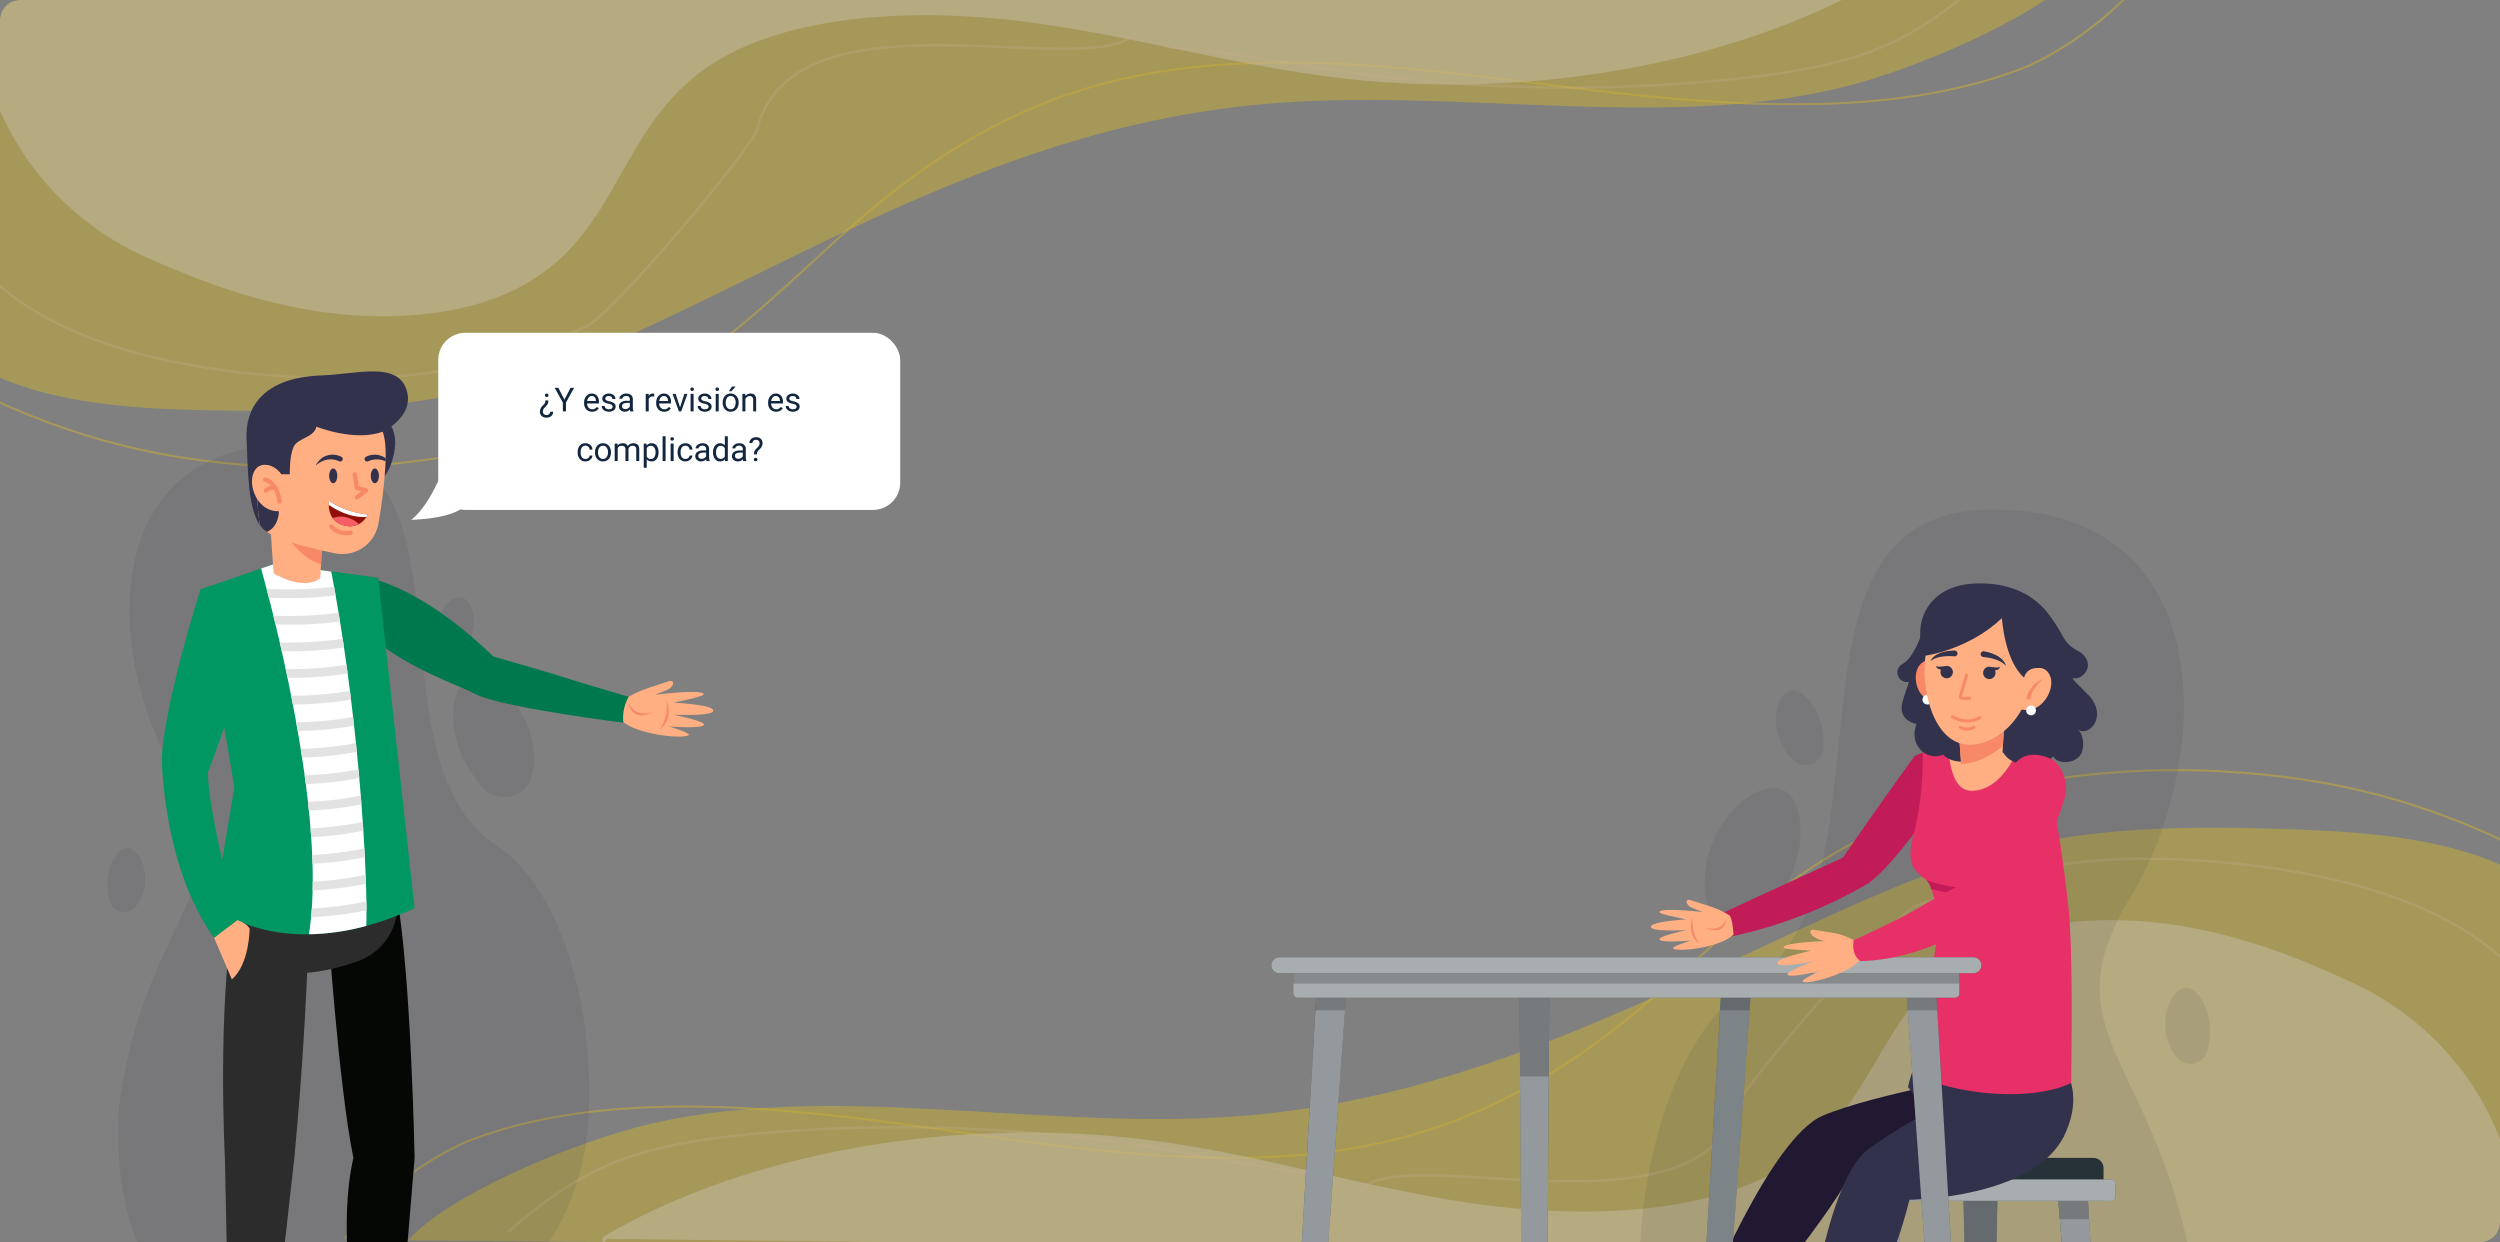 <svg xmlns="http://www.w3.org/2000/svg" xmlns:xlink="http://www.w3.org/1999/xlink" width="1207.247" height="599.967" viewBox="0 0 1207.247 599.967">
  <rect x="0" y="0" width="1207.247" height="599.967" fill="#808080" stroke="none"/>
  <defs>
    <clipPath id="clip-path">
      <path id="Rectángulo_335407" data-name="Rectángulo 335407" d="M80.093,2006.612H1267.869a9.572,9.572,0,0,1,9.735,9.4V2597.09a9.573,9.573,0,0,1-9.735,9.4H80.093a9.574,9.574,0,0,1-9.736-9.4V2016.014A9.573,9.573,0,0,1,80.093,2006.612Z" fill="none"/>
    </clipPath>
    <clipPath id="clip-path-2">
      <rect id="Rectángulo_335516" data-name="Rectángulo 335516" width="325.938" height="424.515" transform="translate(268.893 4116.8)" fill="none"/>
    </clipPath>
    <clipPath id="clip-path-3">
      <rect id="Rectángulo_335523" data-name="Rectángulo 335523" width="478.41" height="362.821" transform="translate(639.626 4183.346)" fill="none"/>
    </clipPath>
  </defs>
  <g id="Grupo_932061" data-name="Grupo 932061" transform="translate(2016.623 -177)">
    <g id="Grupo_931777" data-name="Grupo 931777" transform="translate(-2086.98 -1829.612)">
      <g id="Grupo_931073" data-name="Grupo 931073">
        <g id="Grupo_931072" data-name="Grupo 931072" clip-path="url(#clip-path)">
          <g id="Grupo_931070" data-name="Grupo 931070" opacity="0.57">
            <path id="Trazado_639580" data-name="Trazado 639580" d="M1289.745,2417.778c-45.563-22.965-90.221-35.892-148.362-38.772s-118.012,6.858-164.313,28.645c-49.721,23.4-81.02,58.47-118.822,89.348-31.56,25.78-70.006,49.745-118.863,60.989-69.9,16.087-147.7,3.741-220.692-6.775s-154.179-18.381-218.514,4.956c-21.363,7.75-53.571,31.079-63.186,48.586" fill="none" stroke="#fccf00" stroke-miterlimit="10" stroke-width="1" opacity="0.53" style="mix-blend-mode: multiply;isolation: isolate"/>
            <path id="Trazado_639581" data-name="Trazado 639581" d="M1287.732,2428.91c-34.842-18.472-76.844-20.935-122.308-22.206-36.534-1.021-73.715-.443-108.549,6.251-35.375,6.8-66.846,19.614-96.825,33.084-91.016,40.9-180.054,91.2-291.813,99.593-97.165,7.3-201.489-18.47-291.18,5.582-35.413,9.5-91.107,33.265-109.554,54.367L1285.55,2614.4Z" fill="#fccf00" opacity="0.53" style="mix-blend-mode: multiply;isolation: isolate"/>
            <path id="Trazado_639582" data-name="Trazado 639582" d="M1286.477,2615.587l.109-9.269c.624-53.076-30.388-101.931-79.876-125.024l-1.022-.476c-24.847-11.548-51.671-22.028-81.533-27.006s-63.33-3.888-89.135,6.475c-58.021,23.3-54.048,79.608-103.187,109.806-38.05,23.384-99.019,25.2-151.377,17.472s-101.289-23.357-153.929-30.263c-93.664-12.287-195.693,5.61-264.635,46.42-1.206.714-.8,5.693,1.6,1.151" fill="#ffeacf" opacity="0.46" style="mix-blend-mode: screen;isolation: isolate"/>
            <path id="Trazado_639583" data-name="Trazado 639583" d="M712.884,2574.25c-29.668-2.681-58.164-9.054-87.222-13.729a769.873,769.873,0,0,0-188.208-6.623c-23.553,2.078-47.327,5.364-67.635,13.006-22.344,8.409-38.993,21.506-54.174,34.742" fill="none" stroke="#ffd297" stroke-miterlimit="10" stroke-width="1.168" opacity="0.28" style="mix-blend-mode: screen;isolation: isolate"/>
            <path id="Trazado_639584" data-name="Trazado 639584" d="M1289.191,2481.117c-12.807-17.4-35.734-31.517-62.315-41.1s-56.694-14.832-87.034-17.321c-23.729-1.946-48.033-2.238-71.29,1.056-25.876,3.665-49.563,11.619-72.342,20.037-12.584,4.649-82.753,85.322-85.22,94.342-19.541,71.455-167.328,17-184.857,44.64" fill="none" stroke="#ffd297" stroke-miterlimit="10" stroke-width="1.168" opacity="0.28" style="mix-blend-mode: screen;isolation: isolate"/>
          </g>
          <g id="Grupo_931071" data-name="Grupo 931071" opacity="0.57">
            <path id="Trazado_639585" data-name="Trazado 639585" d="M59.638,2196.092c46,22.138,90.9,34.257,149.086,36.088s117.859-8.987,163.731-31.6c49.26-24.29,79.874-59.922,117.072-91.477,31.056-26.345,69.031-51,117.662-63.123,69.574-17.346,147.6-6.405,220.785,2.791s154.507,15.595,218.38-8.9c21.21-8.134,52.96-32.04,62.235-49.718" fill="none" stroke="#fccf00" stroke-miterlimit="10" stroke-width="1" opacity="0.53" style="mix-blend-mode: multiply;isolation: isolate"/>
            <path id="Trazado_639586" data-name="Trazado 639586" d="M61.435,2184.925c35.194,17.84,77.236,19.545,122.717,20,36.547.361,73.71-.887,108.408-8.21,35.238-7.436,66.456-20.816,96.169-34.825,90.208-42.532,178.258-94.431,289.835-104.841,97.007-9.051,201.812,14.831,291.021-10.836,35.223-10.134,90.448-34.9,108.483-56.334l-1018.04,9.551Z" fill="#fccf00" opacity="0.53" style="mix-blend-mode: multiply;isolation: isolate"/>
            <path id="Trazado_639587" data-name="Trazado 639587" d="M59.078,1998.259l.071,9.269c.4,53.078,32.354,101.365,82.28,123.561l1.032.457c25.066,11.1,52.088,21.092,82.041,25.53s63.4,2.745,88.994-8.083c57.56-24.345,52.5-80.569,101.044-111.648,37.592-24.066,98.515-26.984,151.013-20.2s101.724,21.525,154.487,27.48c93.887,10.595,195.551-9.14,263.692-51.187,1.192-.736.693-5.707-1.623-1.122" fill="#ffeacf" opacity="0.46" style="mix-blend-mode: screen;isolation: isolate"/>
            <path id="Trazado_639588" data-name="Trazado 639588" d="M633.371,2029.237c29.715,2.145,58.329,8,87.473,12.153a769.938,769.938,0,0,0,188.3,3.226c23.51-2.5,47.216-6.218,67.372-14.225,22.178-8.81,38.57-22.206,53.493-35.713" fill="none" stroke="#ffd297" stroke-miterlimit="10" stroke-width="1.168" opacity="0.28" style="mix-blend-mode: screen;isolation: isolate"/>
            <path id="Trazado_639589" data-name="Trazado 639589" d="M58.967,2132.754c13.141,17.162,36.337,30.867,63.1,39.967s56.971,13.807,87.354,15.747c23.762,1.518,48.068,1.371,71.257-2.342,25.8-4.131,49.329-12.511,71.942-21.338,12.491-4.876,81.087-86.8,83.379-95.864,18.155-71.8,166.97-20.013,183.962-47.968" fill="none" stroke="#ffd297" stroke-miterlimit="10" stroke-width="1.168" opacity="0.28" style="mix-blend-mode: screen;isolation: isolate"/>
          </g>
        </g>
      </g>
    </g>
    <g id="Grupo_931897" data-name="Grupo 931897" transform="translate(-2249.893 -3764.434)">
      <g id="Grupo_931896" data-name="Grupo 931896" clip-path="url(#clip-path-2)">
        <ellipse id="Elipse_4963" data-name="Elipse 4963" cx="87.151" cy="13.222" rx="87.151" ry="13.222" transform="translate(309.759 4625.195)" fill="#32324c" opacity="0.1"/>
        <g id="Grupo_931778" data-name="Grupo 931778">
          <path id="Trazado_640032" data-name="Trazado 640032" d="M517.3,4483.48c-7.37,108.64-144.443,152.668-212.11,67.357-13.819-17.423-17.125-59.437-13.545-81.6,14.431-89.321,60.238-98.447,26.039-154.947s-37.376-159.071,57.038-158.27,33.552,151.707,98.589,193.915C503.054,4369.241,521.134,4426.9,517.3,4483.48Z" fill="#32324c" opacity="0.1"/>
          <path id="Trazado_640033" data-name="Trazado 640033" d="M481.511,4325.514a14.405,14.405,0,0,1-15.88-4.566c-6.144-7.444-15.946-22.475-13.028-39.967,4.168-24.988,35.835-5.039,38.326,23.048C492.174,4318.072,487,4323.549,481.511,4325.514Z" fill="#32324c" opacity="0.1"/>
          <path id="Trazado_640034" data-name="Trazado 640034" d="M447.788,4259.8a7.513,7.513,0,0,1-5.091-6.955c-.156-5.032.6-14.362,7.391-20.645,9.7-8.974,16.39,9.367,8.446,21.747C454.563,4260.135,450.679,4260.741,447.788,4259.8Z" fill="#32324c" opacity="0.1"/>
          <path id="Trazado_640035" data-name="Trazado 640035" d="M292.242,4381.908a7.513,7.513,0,0,1-6.266-5.917c-1.066-4.921-2.011-14.234,3.528-21.642,7.914-10.584,17.815,6.242,12.246,19.856C298.966,4381.012,295.256,4382.311,292.242,4381.908Z" fill="#32324c" opacity="0.1"/>
        </g>
        <g id="Grupo_931780" data-name="Grupo 931780">
          <g id="Grupo_931779" data-name="Grupo 931779">
            <path id="Trazado_640036" data-name="Trazado 640036" d="M535.415,4278.79a50.185,50.185,0,0,1,8.589-4.268c4.24-1.507,9.435-3.2,12.067-4.079,3.165-1.06,3.143,2.678-1.155,4.381s-5.273,2.113-5.273,2.113,17.762-2.259,22.4-.964c4.23,1.182-5.5,2.916-13.472,4.8,0,0,17.534.8,19.012,3.39,1.941,3.4-19.3,2.374-19.3,2.374s15.548,3.087,14.92,4.894c-.7,2.015-17,.8-17,.8s10.493,3.066,9.65,4.114c-1.67,2.075-24.863.213-32.627-7.059C533.223,4289.285,533.551,4280.591,535.415,4278.79Z" fill="#ffaf82"/>
            <path id="Trazado_640037" data-name="Trazado 640037" d="M555.151,4279.121s1.321,8.3-3.42,14.514C551.731,4293.635,558.819,4290.106,555.151,4279.121Z" fill="#f88968"/>
            <path id="Trazado_640038" data-name="Trazado 640038" d="M549.07,4285.108s-9.111,3.671-12.13-4.459C536.94,4280.649,537.39,4290.891,549.07,4285.108Z" fill="#f88968"/>
          </g>
          <path id="Trazado_640039" data-name="Trazado 640039" d="M471.571,4258.478c-33.7-32.292-57.3-38.428-69.282-39.824-6.122-.712-9.063-1.212-9.063-1.212,6.284,37.469,57.272,52.5,69.284,59s71.8,13.964,71.8,13.964a20.022,20.022,0,0,1,2.588-12.5s-23.264-6.827-31.8-9.551S471.571,4258.478,471.571,4258.478Z" fill="#00784e"/>
        </g>
        <g id="Grupo_931856" data-name="Grupo 931856">
          <g id="Grupo_931814" data-name="Grupo 931814">
            <g id="Grupo_931781" data-name="Grupo 931781">
              <path id="Trazado_640040" data-name="Trazado 640040" d="M433.476,4500.591,423.9,4616.3h-16.88c-3.906-45.093-10.208-84.6-3.1-115.707-7.158-35.066-12.477-114.659-12.477-114.659,12.881-5.9,33.537-11.276,33.537-11.276C431.824,4413.575,433.476,4500.591,433.476,4500.591Z" fill="#050705"/>
            </g>
            <g id="Grupo_931813" data-name="Grupo 931813">
              <g id="Grupo_931783" data-name="Grupo 931783">
                <g id="Grupo_931782" data-name="Grupo 931782">
                  <path id="Trazado_640041" data-name="Trazado 640041" d="M463.093,4643.572h-55.2a5.112,5.112,0,0,1-5.068-4.428,5,5,0,0,1-.03-1.075l2.242-28.994a32.291,32.291,0,0,1,5.514-1.821,5.59,5.59,0,0,0,4.093-3.713c.041-.137.076-.28.112-.421,1.268-5.58,9.313-7.355,10.8-1.9q.289,1.058.5,2.049c.035.162.071.329.1.487.239,1.171.411,2.252.533,3.2.005.02.005.04.01.06a31.018,31.018,0,0,1,.274,3.941q1.1,1.393,2.121,2.74c.349.446.684.892,1.019,1.328.726.944,1.43,1.862,2.125,2.745.32.416.639.816.959,1.212.766.959,1.522,1.867,2.277,2.714.341.385.68.761,1.031,1.121,2.845,2.992,5.716,5.037,9.109,5.508,5.986.822,15.765,1.482,20.488,10.267a3.176,3.176,0,0,1,.238.558A3.4,3.4,0,0,1,463.093,4643.572Z" fill="#de9d01"/>
                </g>
              </g>
              <g id="Grupo_931785" data-name="Grupo 931785">
                <g id="Grupo_931784" data-name="Grupo 931784">
                  <path id="Trazado_640042" data-name="Trazado 640042" d="M463.093,4643.571h-55.2a5.112,5.112,0,0,1-5.068-4.428h63.517A3.4,3.4,0,0,1,463.093,4643.571Z" fill="#bf8005"/>
                </g>
              </g>
              <g id="Grupo_931793" data-name="Grupo 931793">
                <g id="Grupo_931788" data-name="Grupo 931788">
                  <g id="Grupo_931787" data-name="Grupo 931787">
                    <g id="Grupo_931786" data-name="Grupo 931786">
                      <path id="Trazado_640043" data-name="Trazado 640043" d="M430.112,4615.019c-.639.939-1.943,2.075-4.57,3.125q-.67.275-1.461.533l-.477-1.441c.523-.172.994-.345,1.42-.517,3.018-1.218,3.845-2.414,4.069-3.028C429.442,4614.137,429.777,4614.583,430.112,4615.019Z" fill="#fff"/>
                    </g>
                  </g>
                </g>
                <g id="Grupo_931792" data-name="Grupo 931792">
                  <g id="Grupo_931791" data-name="Grupo 931791">
                    <g id="Grupo_931790" data-name="Grupo 931790">
                      <g id="Grupo_931789" data-name="Grupo 931789">
                        <circle id="Elipse_4964" data-name="Elipse 4964" cx="1.712" cy="1.712" r="1.712" transform="translate(422.129 4616.245)" fill="#fff"/>
                      </g>
                    </g>
                  </g>
                </g>
              </g>
              <g id="Grupo_931801" data-name="Grupo 931801">
                <g id="Grupo_931796" data-name="Grupo 931796">
                  <g id="Grupo_931795" data-name="Grupo 931795">
                    <g id="Grupo_931794" data-name="Grupo 931794">
                      <path id="Trazado_640044" data-name="Trazado 640044" d="M433.2,4618.976a10.8,10.8,0,0,1-3.779,2.379c-.527.228-1.106.441-1.75.654l-.477-1.445q.9-.3,1.613-.594a8.681,8.681,0,0,0,3.434-2.206C432.557,4618.18,432.876,4618.58,433.2,4618.976Z" fill="#fff"/>
                    </g>
                  </g>
                </g>
                <g id="Grupo_931800" data-name="Grupo 931800">
                  <g id="Grupo_931799" data-name="Grupo 931799">
                    <g id="Grupo_931798" data-name="Grupo 931798">
                      <g id="Grupo_931797" data-name="Grupo 931797">
                        <path id="Trazado_640045" data-name="Trazado 640045" d="M429.42,4621.288a1.712,1.712,0,1,1-1.712-1.712A1.711,1.711,0,0,1,429.42,4621.288Z" fill="#fff"/>
                      </g>
                    </g>
                  </g>
                </g>
              </g>
              <g id="Grupo_931809" data-name="Grupo 931809">
                <g id="Grupo_931804" data-name="Grupo 931804">
                  <g id="Grupo_931803" data-name="Grupo 931803">
                    <g id="Grupo_931802" data-name="Grupo 931802">
                      <path id="Trazado_640046" data-name="Trazado 640046" d="M436.5,4622.811a11,11,0,0,1-3.663,2.277c-.533.228-1.121.452-1.775.665l-.472-1.446c.6-.2,1.141-.4,1.623-.6a9.424,9.424,0,0,0,3.256-2.014C435.814,4622.075,436.153,4622.451,436.5,4622.811Z" fill="#fff"/>
                    </g>
                  </g>
                </g>
                <g id="Grupo_931808" data-name="Grupo 931808">
                  <g id="Grupo_931807" data-name="Grupo 931807">
                    <g id="Grupo_931806" data-name="Grupo 931806">
                      <g id="Grupo_931805" data-name="Grupo 931805">
                        <path id="Trazado_640047" data-name="Trazado 640047" d="M432.844,4625.029a1.712,1.712,0,1,1-1.712-1.712A1.712,1.712,0,0,1,432.844,4625.029Z" fill="#fff"/>
                      </g>
                    </g>
                  </g>
                </g>
              </g>
              <g id="Grupo_931812" data-name="Grupo 931812">
                <g id="Grupo_931811" data-name="Grupo 931811">
                  <g id="Grupo_931810" data-name="Grupo 931810">
                    <path id="Trazado_640048" data-name="Trazado 640048" d="M426.688,4606.95a38.724,38.724,0,0,0-4.92.278l.03-2.764a12.474,12.474,0,0,1,4.357-.71C426.394,4604.925,426.566,4606.006,426.688,4606.95Z" fill="#fff"/>
                  </g>
                </g>
              </g>
            </g>
          </g>
          <g id="Grupo_931855" data-name="Grupo 931855">
            <g id="Grupo_931853" data-name="Grupo 931853">
              <g id="Grupo_931815" data-name="Grupo 931815">
                <path id="Trazado_640049" data-name="Trazado 640049" d="M382.346,4385.932s-.435,45.933-6.953,114.659c-4.249,37.447-8.979,84.428-14.23,115.707h-16.9l-2.384-115.707s-3.868-71.207,4.538-120.272Z" fill="#2c2c2c"/>
              </g>
              <g id="Grupo_931852" data-name="Grupo 931852">
                <g id="Grupo_931818" data-name="Grupo 931818">
                  <g id="Grupo_931817" data-name="Grupo 931817">
                    <g id="Grupo_931816" data-name="Grupo 931816">
                      <path id="Trazado_640050" data-name="Trazado 640050" d="M375.97,4639.715c-.487,9.727-30.9,6.376-35.762,3.458-1.877-1.128-2.665-3.3-2.811-5.934-.238-4.2,1.143-9.566,2.34-13.773,1.945-6.853,1.678-6.726,3.03-11.41,0,0-.351-7.616,9.615-10.525s13.618,16.055,15.32,19.7c1.556,3.342,7.611,7.913,8.239,16.138A18.742,18.742,0,0,1,375.97,4639.715Z" fill="#de9d01"/>
                    </g>
                  </g>
                </g>
                <g id="Grupo_931821" data-name="Grupo 931821">
                  <g id="Grupo_931820" data-name="Grupo 931820">
                    <g id="Grupo_931819" data-name="Grupo 931819">
                      <path id="Trazado_640051" data-name="Trazado 640051" d="M346.97,4618.211l-.8-1.222c.37-.242,9.164-5.88,16.816-2.524l-.586,1.336C355.467,4612.759,347.055,4618.156,346.97,4618.211Z" fill="#fff"/>
                    </g>
                  </g>
                </g>
                <g id="Grupo_931824" data-name="Grupo 931824">
                  <g id="Grupo_931823" data-name="Grupo 931823">
                    <g id="Grupo_931822" data-name="Grupo 931822">
                      <path id="Trazado_640052" data-name="Trazado 640052" d="M347.838,4626.676l-.8-1.223c.37-.241,9.165-5.879,16.817-2.524l-.587,1.337C356.333,4621.222,347.922,4626.621,347.838,4626.676Z" fill="#fff"/>
                    </g>
                  </g>
                </g>
                <g id="Grupo_931827" data-name="Grupo 931827">
                  <g id="Grupo_931826" data-name="Grupo 931826">
                    <g id="Grupo_931825" data-name="Grupo 931825">
                      <path id="Trazado_640053" data-name="Trazado 640053" d="M347.4,4622.444l-.8-1.223c.371-.241,9.165-5.88,16.817-2.524l-.586,1.336C355.9,4616.99,347.488,4622.388,347.4,4622.444Z" fill="#fff"/>
                    </g>
                  </g>
                </g>
                <g id="Grupo_931830" data-name="Grupo 931830">
                  <g id="Grupo_931829" data-name="Grupo 931829">
                    <g id="Grupo_931828" data-name="Grupo 931828">
                      <path id="Trazado_640054" data-name="Trazado 640054" d="M348.126,4617.829a1.641,1.641,0,1,1-1.641-1.641A1.641,1.641,0,0,1,348.126,4617.829Z" fill="#fff"/>
                    </g>
                  </g>
                </g>
                <g id="Grupo_931833" data-name="Grupo 931833">
                  <g id="Grupo_931832" data-name="Grupo 931832">
                    <g id="Grupo_931831" data-name="Grupo 931831">
                      <path id="Trazado_640055" data-name="Trazado 640055" d="M348.213,4621.84a1.642,1.642,0,1,1-1.641-1.642A1.641,1.641,0,0,1,348.213,4621.84Z" fill="#fff"/>
                    </g>
                  </g>
                </g>
                <g id="Grupo_931836" data-name="Grupo 931836">
                  <g id="Grupo_931835" data-name="Grupo 931835">
                    <g id="Grupo_931834" data-name="Grupo 931834">
                      <path id="Trazado_640056" data-name="Trazado 640056" d="M349.081,4625.85a1.641,1.641,0,1,1-1.642-1.641A1.642,1.642,0,0,1,349.081,4625.85Z" fill="#fff"/>
                    </g>
                  </g>
                </g>
                <g id="Grupo_931839" data-name="Grupo 931839">
                  <g id="Grupo_931838" data-name="Grupo 931838">
                    <g id="Grupo_931837" data-name="Grupo 931837">
                      <path id="Trazado_640057" data-name="Trazado 640057" d="M365.206,4623.481a1.641,1.641,0,1,1-1.642-1.641A1.642,1.642,0,0,1,365.206,4623.481Z" fill="#fff"/>
                    </g>
                  </g>
                </g>
                <g id="Grupo_931842" data-name="Grupo 931842">
                  <g id="Grupo_931841" data-name="Grupo 931841">
                    <g id="Grupo_931840" data-name="Grupo 931840">
                      <path id="Trazado_640058" data-name="Trazado 640058" d="M364.772,4619.1a1.641,1.641,0,1,1-1.641-1.641A1.64,1.64,0,0,1,364.772,4619.1Z" fill="#fff"/>
                    </g>
                  </g>
                </g>
                <g id="Grupo_931845" data-name="Grupo 931845">
                  <g id="Grupo_931844" data-name="Grupo 931844">
                    <g id="Grupo_931843" data-name="Grupo 931843">
                      <path id="Trazado_640059" data-name="Trazado 640059" d="M364.339,4614.727a1.641,1.641,0,1,1-1.642-1.642A1.642,1.642,0,0,1,364.339,4614.727Z" fill="#fff"/>
                    </g>
                  </g>
                </g>
                <g id="Grupo_931848" data-name="Grupo 931848">
                  <g id="Grupo_931847" data-name="Grupo 931847">
                    <g id="Grupo_931846" data-name="Grupo 931846">
                      <path id="Trazado_640060" data-name="Trazado 640060" d="M375.97,4639.715c-.487,9.727-30.9,6.376-35.762,3.458-1.877-1.128-2.665-3.3-2.811-5.934,3.2,1.824,8.828,4.1,17.236,4.246,10.316.185,17.757-1.9,21.308-4.114A18.742,18.742,0,0,1,375.97,4639.715Z" fill="#bf8005"/>
                    </g>
                  </g>
                </g>
                <g id="Grupo_931851" data-name="Grupo 931851">
                  <g id="Grupo_931850" data-name="Grupo 931850">
                    <g id="Grupo_931849" data-name="Grupo 931849">
                      <path id="Trazado_640061" data-name="Trazado 640061" d="M356.682,4604.536a16.228,16.228,0,0,0-8.556,1.7l.446,3.08s5.512-1.621,9.16-1.378A7.238,7.238,0,0,0,356.682,4604.536Z" fill="#fff"/>
                    </g>
                  </g>
                </g>
              </g>
            </g>
            <g id="Grupo_931854" data-name="Grupo 931854">
              <path id="Trazado_640062" data-name="Trazado 640062" d="M348.8,4368.284s-5.724,20.244-5.667,38.289c0,0,28.02,12.261,63.666-1.287a28.715,28.715,0,0,0,16.756-36.479c-.062-.174-.124-.348-.187-.523C423.367,4368.284,377.785,4366.414,348.8,4368.284Z" fill="#2c2c2c"/>
            </g>
          </g>
        </g>
        <g id="Grupo_931875" data-name="Grupo 931875">
          <g id="Grupo_931860" data-name="Grupo 931860">
            <g id="Grupo_931859" data-name="Grupo 931859">
              <g id="Grupo_931858" data-name="Grupo 931858">
                <g id="Grupo_931857" data-name="Grupo 931857">
                  <path id="Trazado_640063" data-name="Trazado 640063" d="M433.477,4379.965a146.63,146.63,0,0,1-18.236,7.115q-2.526.79-5.093,1.483a112.571,112.571,0,0,1-27.7,4.033,83.714,83.714,0,0,1-45.856-12.277l9.889-58.765-16.364-95.572,24.48-8.386,1.314-.45,2.411-.825,1.021-.35,2.065-.705,4.361-1.5,25.894,3.463,1.56.208,2.654.355,1.483.2,18.525,2.473Z" fill="#009762"/>
                </g>
              </g>
            </g>
          </g>
          <path id="Trazado_640064" data-name="Trazado 640064" d="M410.148,4388.563a112.571,112.571,0,0,1-27.7,4.033q.624-3.953,1.025-8.178.208-2.1.351-4.265.294-4.24.4-8.69.053-2.1.058-4.249.018-4.252-.108-8.648-.063-2.109-.154-4.237-.185-4.265-.489-8.625c-.1-1.4-.2-2.809-.32-4.222q-.34-4.277-.786-8.606c-.142-1.4-.292-2.812-.45-4.218q-.474-4.289-1.037-8.591-.271-2.109-.562-4.221-.59-4.3-1.244-8.583-.324-2.115-.663-4.222-.687-4.321-1.433-8.59c-.242-1.414-.493-2.824-.743-4.226q-.78-4.345-1.6-8.594-.4-2.121-.82-4.226c-.578-2.916-1.164-5.794-1.753-8.614q-.445-2.144-.9-4.241-.946-4.42-1.895-8.625-.48-2.156-.967-4.249-1.029-4.483-2.034-8.652c-.346-1.452-.693-2.877-1.036-4.264-.751-3.066-1.483-5.967-2.18-8.679q-.573-2.224-1.11-4.28c-.99-3.767-1.887-7.072-2.654-9.83l2.065-.705,4.361-1.5,25.894,3.463,1.56.208q.7,3.663,1.367,7.342c.255,1.391.5,2.782.748,4.176q.733,4.184,1.429,8.379.353,2.091.686,4.183.675,4.2,1.309,8.378.318,2.1.624,4.188.618,4.2,1.2,8.378.3,2.1.574,4.2.567,4.212,1.094,8.386.267,2.115.524,4.21.515,4.23.994,8.394.243,2.121.474,4.222.474,4.248.9,8.41c.147,1.417.293,2.827.428,4.229q.434,4.264.809,8.421.2,2.144.385,4.245.381,4.293.713,8.432.178,2.156.339,4.261.328,4.328.612,8.452c.1,1.444.2,2.866.289,4.268q.283,4.38.509,8.482c.084,1.453.157,2.882.231,4.28.15,2.97.277,5.813.381,8.509.062,1.476.112,2.913.158,4.3.1,3.078.17,5.933.212,8.548q.035,2.29.038,4.326C410.26,4383.971,410.225,4386.494,410.148,4388.563Z" fill="#fff"/>
          <g id="Grupo_931874" data-name="Grupo 931874">
            <g id="Grupo_931861" data-name="Grupo 931861">
              <path id="Trazado_640065" data-name="Trazado 640065" d="M395.341,4228.96a176.981,176.981,0,0,1-22.539,1.31q-4.682,0-9.692-.189-.573-2.224-1.11-4.28a196.191,196.191,0,0,0,32.593-1.017C394.848,4226.175,395.094,4227.566,395.341,4228.96Z" fill="#e2e2e2"/>
            </g>
            <g id="Grupo_931862" data-name="Grupo 931862">
              <path id="Trazado_640066" data-name="Trazado 640066" d="M397.456,4241.522a177.788,177.788,0,0,1-24.928,1.579q-3.033,0-6.2-.077c-.346-1.452-.693-2.877-1.036-4.264a188.622,188.622,0,0,0,31.48-1.421Q397.123,4239.43,397.456,4241.522Z" fill="#e2e2e2"/>
            </g>
            <g id="Grupo_931863" data-name="Grupo 931863">
              <path id="Trazado_640067" data-name="Trazado 640067" d="M399.389,4254.088a178.533,178.533,0,0,1-27.181,1.853q-1.427,0-2.881-.016-.48-2.156-.967-4.249a182.314,182.314,0,0,0,30.405-1.776Q399.083,4252,399.389,4254.088Z" fill="#e2e2e2"/>
            </g>
            <g id="Grupo_931864" data-name="Grupo 931864">
              <path id="Trazado_640068" data-name="Trazado 640068" d="M401.161,4266.669a179.64,179.64,0,0,1-29.041,2.122q-.445-2.144-.9-4.241a175.874,175.874,0,0,0,29.365-2.084Q400.882,4264.569,401.161,4266.669Z" fill="#e2e2e2"/>
            </g>
            <g id="Grupo_931865" data-name="Grupo 931865">
              <path id="Trazado_640069" data-name="Trazado 640069" d="M402.779,4279.265a175.136,175.136,0,0,1-28.086,2.366q-.4-2.121-.82-4.226a172.432,172.432,0,0,0,28.382-2.35Q402.522,4277.17,402.779,4279.265Z" fill="#e2e2e2"/>
            </g>
            <g id="Grupo_931866" data-name="Grupo 931866">
              <path id="Trazado_640070" data-name="Trazado 640070" d="M404.247,4291.881a172.294,172.294,0,0,1-27.212,2.57c-.242-1.414-.493-2.824-.743-4.226a167.943,167.943,0,0,0,27.481-2.566Q404.016,4289.78,404.247,4291.881Z" fill="#e2e2e2"/>
            </g>
            <g id="Grupo_931867" data-name="Grupo 931867">
              <path id="Trazado_640071" data-name="Trazado 640071" d="M405.576,4304.52a169.9,169.9,0,0,1-26.445,2.743q-.324-2.115-.663-4.222a165.992,165.992,0,0,0,26.68-2.75C405.3,4301.708,405.441,4303.118,405.576,4304.52Z" fill="#e2e2e2"/>
            </g>
            <g id="Grupo_931868" data-name="Grupo 931868">
              <path id="Trazado_640072" data-name="Trazado 640072" d="M406.77,4317.186a169.036,169.036,0,0,1-25.833,2.881q-.271-2.109-.562-4.221a164.442,164.442,0,0,0,26.01-2.905Q406.581,4315.085,406.77,4317.186Z" fill="#e2e2e2"/>
            </g>
            <g id="Grupo_931869" data-name="Grupo 931869">
              <path id="Trazado_640073" data-name="Trazado 640073" d="M407.822,4329.879a168.358,168.358,0,0,1-25.4,3c-.142-1.4-.292-2.812-.45-4.218a163.2,163.2,0,0,0,25.509-3.04Q407.661,4327.774,407.822,4329.879Z" fill="#e2e2e2"/>
            </g>
            <g id="Grupo_931870" data-name="Grupo 931870">
              <path id="Trazado_640074" data-name="Trazado 640074" d="M408.723,4342.6a168.847,168.847,0,0,1-25.193,3.1c-.1-1.4-.2-2.809-.32-4.222a163.567,163.567,0,0,0,25.224-3.151C408.538,4339.775,408.631,4341.2,408.723,4342.6Z" fill="#e2e2e2"/>
            </g>
            <g id="Grupo_931871" data-name="Grupo 931871">
              <path id="Trazado_640075" data-name="Trazado 640075" d="M409.463,4355.361a171.225,171.225,0,0,1-25.29,3.205q-.063-2.109-.154-4.237a165.535,165.535,0,0,0,25.213-3.248C409.316,4352.534,409.389,4353.963,409.463,4355.361Z" fill="#e2e2e2"/>
            </g>
            <g id="Grupo_931872" data-name="Grupo 931872">
              <path id="Trazado_640076" data-name="Trazado 640076" d="M410,4368.169a174.83,174.83,0,0,1-25.779,3.294q.053-2.1.058-4.249a167.467,167.467,0,0,0,25.563-3.344C409.906,4365.346,409.956,4366.783,410,4368.169Z" fill="#e2e2e2"/>
            </g>
            <g id="Grupo_931873" data-name="Grupo 931873">
              <path id="Trazado_640077" data-name="Trazado 640077" d="M410.252,4381.043a181.335,181.335,0,0,1-26.776,3.375q.208-2.1.351-4.265a172.559,172.559,0,0,0,26.387-3.436Q410.249,4379.006,410.252,4381.043Z" fill="#e2e2e2"/>
            </g>
          </g>
        </g>
        <g id="Grupo_931876" data-name="Grupo 931876">
          <path id="Trazado_640078" data-name="Trazado 640078" d="M347.814,4385.721s4.612,1.476,6,4.168c0,0,0,17.074-8.6,24.522,0,0-4.228-10.273-8.6-20.113Z" fill="#ffaf82"/>
        </g>
        <path id="Trazado_640079" data-name="Trazado 640079" d="M330.12,4225.982s-17.171,53.677-18.691,81.281c0,0,0,51.634,25.185,87.035l11.2-8.577s-14.117-51.366-14.117-71.4c0,0,14.294-37.2,16.639-51.858C350.336,4262.466,340.725,4225.982,330.12,4225.982Z" fill="#009762"/>
        <g id="Grupo_931895" data-name="Grupo 931895">
          <g id="Grupo_931877" data-name="Grupo 931877">
            <path id="Trazado_640080" data-name="Trazado 640080" d="M419.382,4143.9s6.578,4.337,4.221,16.121-6.913,13.041-6.913,13.041S409.788,4146.97,419.382,4143.9Z" fill="#32324c"/>
          </g>
          <g id="Grupo_931878" data-name="Grupo 931878">
            <path id="Trazado_640081" data-name="Trazado 640081" d="M389.127,4198.962l-.834,14.9-.382,6.829c-8.582,6.349-22.538-2.39-22.538-2.39l-1.492-22.086c3.971-2.677,14.2-.45,20.355,1.257C387.134,4198.277,389.127,4198.962,389.127,4198.962Z" fill="#ffaf82"/>
          </g>
          <g id="Grupo_931879" data-name="Grupo 931879">
            <path id="Trazado_640082" data-name="Trazado 640082" d="M389.127,4198.962l-.834,14.9c-10.08-2.329-18.521-16.295-18.521-16.295l14.464-.095C387.134,4198.277,389.127,4198.962,389.127,4198.962Z" fill="#f88968"/>
          </g>
          <g id="Grupo_931880" data-name="Grupo 931880">
            <path id="Trazado_640083" data-name="Trazado 640083" d="M418.056,4149.9s16.074-7.479,11.361-20.677-23.943-7.128-41.237-6.471c-27.846,1.059-36.569,15.544-35.862,30.627s.547,35.3,7.382,42.845,11.5-3.119,15.04-12.553S400.1,4145.362,418.056,4149.9Z" fill="#32324c"/>
          </g>
          <g id="Grupo_931881" data-name="Grupo 931881">
            <path id="Trazado_640084" data-name="Trazado 640084" d="M419.509,4162.735c-.009.509-.019,1.027-.033,1.551a233.312,233.312,0,0,1-3.488,30,17.691,17.691,0,0,1-20.928,14.348c-11.765-2.376-26.274-5.981-32.891-10.332-2.013-1.32-3.29-2.71-3.545-4.157a97.646,97.646,0,0,1-1.07-12.991c-.467-15.187.641-34.135.641-34.135,14.141-17.563,53.551-10.71,59.551,2.14C419.118,4152.1,419.594,4156.975,419.509,4162.735Z" fill="#ffaf82"/>
          </g>
          <g id="Grupo_931882" data-name="Grupo 931882">
            <path id="Trazado_640085" data-name="Trazado 640085" d="M410.8,4189.941a8.1,8.1,0,0,1-.579,1.093,9.8,9.8,0,0,1-3.612,3.48,9.573,9.573,0,0,1-7.107.649,9.464,9.464,0,0,1-5.567-3.522,10.822,10.822,0,0,1-1.881-6.4,11.609,11.609,0,0,1,.162-2C399.492,4188.751,410.8,4189.941,410.8,4189.941Z" fill="#920e08"/>
            <path id="Trazado_640086" data-name="Trazado 640086" d="M406.611,4194.514a9.573,9.573,0,0,1-7.107.649,9.464,9.464,0,0,1-5.567-3.522,11.125,11.125,0,0,1,7.494-.155A13.969,13.969,0,0,1,406.611,4194.514Z" fill="#f85c66"/>
            <path id="Trazado_640087" data-name="Trazado 640087" d="M410.8,4189.941a8.1,8.1,0,0,1-.579,1.093c-8.1.6-15.436-3.878-18.167-5.79a11.609,11.609,0,0,1,.162-2C399.492,4188.751,410.8,4189.941,410.8,4189.941Z" fill="#fff"/>
          </g>
          <g id="Grupo_931883" data-name="Grupo 931883">
            <path id="Trazado_640088" data-name="Trazado 640088" d="M396.147,4171.216c0,1.974-.879,3.574-1.964,3.574s-1.964-1.6-1.964-3.574.879-3.575,1.964-3.575S396.147,4169.242,396.147,4171.216Z" fill="#32324c"/>
          </g>
          <g id="Grupo_931884" data-name="Grupo 931884">
            <path id="Trazado_640089" data-name="Trazado 640089" d="M416.252,4171.216c0,1.974-.879,3.574-1.964,3.574s-1.964-1.6-1.964-3.574.879-3.575,1.964-3.575S416.252,4169.242,416.252,4171.216Z" fill="#32324c"/>
          </g>
          <g id="Grupo_931885" data-name="Grupo 931885">
            <path id="Trazado_640090" data-name="Trazado 640090" d="M357.485,4167.239s6.3-4.1,11.6,3.219h4.124s-.236-8.473,1.768-13.068,9.9-4.478,11.076-9.9c0,0,18.64,7.416,32,2.412s-26.7-27.276-46.026-16.435S354.489,4152.814,357.485,4167.239Z" fill="#32324c"/>
          </g>
          <g id="Grupo_931886" data-name="Grupo 931886">
            <path id="Trazado_640091" data-name="Trazado 640091" d="M385.669,4166.265s1.89-3.884,5.518-4.856a9.267,9.267,0,0,1,6.962.623,1.2,1.2,0,0,1,.543,1.48h0a1.208,1.208,0,0,1-1.645.675C395.013,4163.24,390.538,4162.022,385.669,4166.265Z" fill="#32324c"/>
          </g>
          <g id="Grupo_931887" data-name="Grupo 931887">
            <path id="Trazado_640092" data-name="Trazado 640092" d="M419.509,4162.735c-.009.509-.019,1.027-.033,1.551a9.657,9.657,0,0,0-8.428-.1,1.22,1.22,0,0,1-.514.113,1.21,1.21,0,0,1-.588-2.267,9.269,9.269,0,0,1,6.961-.622A7.337,7.337,0,0,1,419.509,4162.735Z" fill="#32324c"/>
          </g>
          <g id="Grupo_931888" data-name="Grupo 931888">
            <path id="Trazado_640093" data-name="Trazado 640093" d="M362.169,4198.3c-2.013-1.32-3.29-2.71-3.545-4.157a97.646,97.646,0,0,1-1.07-12.991l10.4,7.151S368.094,4195.711,362.169,4198.3Z" fill="#32324c"/>
          </g>
          <g id="Grupo_931892" data-name="Grupo 931892">
            <g id="Grupo_931889" data-name="Grupo 931889">
              <path id="Trazado_640094" data-name="Trazado 640094" d="M369.084,4170.458s-6.315-7.651-11.6-3.219c-5.823,4.884-1.362,21.444,10.471,21.068Z" fill="#ffaf82"/>
            </g>
            <g id="Grupo_931890" data-name="Grupo 931890">
              <path id="Trazado_640095" data-name="Trazado 640095" d="M368.247,4184.716a1.041,1.041,0,0,1-1.033-.923c-.963-8.377-5.932-9.666-6.143-9.717a1.041,1.041,0,0,1,.461-2.03c.27.06,6.61,1.585,7.751,11.51a1.041,1.041,0,0,1-.916,1.153A.989.989,0,0,1,368.247,4184.716Z" fill="#f88968"/>
            </g>
            <g id="Grupo_931891" data-name="Grupo 931891">
              <path id="Trazado_640096" data-name="Trazado 640096" d="M361.6,4179.4a1.039,1.039,0,0,1-.779-1.727,5.906,5.906,0,0,1,5.563-1.609,1.042,1.042,0,0,1-.447,2.035,3.813,3.813,0,0,0-3.564.963A1.047,1.047,0,0,1,361.6,4179.4Z" fill="#f88968"/>
            </g>
          </g>
          <g id="Grupo_931893" data-name="Grupo 931893">
            <path id="Trazado_640097" data-name="Trazado 640097" d="M400.536,4199.919a10.279,10.279,0,0,1-8.113-3.635,1.042,1.042,0,0,1,1.672-1.243c.121.16,2.784,3.553,8.3,2.636a1.041,1.041,0,0,1,.342,2.054A13.422,13.422,0,0,1,400.536,4199.919Z" fill="#f88968"/>
          </g>
          <g id="Grupo_931894" data-name="Grupo 931894">
            <path id="Trazado_640098" data-name="Trazado 640098" d="M405.614,4182.706a1.042,1.042,0,0,1-.632-1.87l2.777-2.119-2.407-.623a1.045,1.045,0,0,1-.767-.844l-1.061-6.628a1.042,1.042,0,0,1,2.057-.329l.953,5.955,3.819.991a1.041,1.041,0,0,1,.37,1.836l-4.477,3.417A1.039,1.039,0,0,1,405.614,4182.706Z" fill="#f88968"/>
          </g>
        </g>
      </g>
    </g>
    <g id="Grupo_932011" data-name="Grupo 932011" transform="translate(-2055.481 -3769.201)">
      <g id="Grupo_932010" data-name="Grupo 932010" clip-path="url(#clip-path-3)">
        <g id="Grupo_932009" data-name="Grupo 932009">
          <g id="Grupo_931898" data-name="Grupo 931898">
            <path id="Trazado_640099" data-name="Trazado 640099" d="M831.025,4580.181c8.731,128.708,171.125,180.87,251.293,79.8,16.372-20.641,20.289-70.416,16.047-96.671-17.1-105.821-71.366-116.633-30.849-183.57s44.281-188.456-67.575-187.507-39.749,179.731-116.8,229.736C847.9,4444.839,826.478,4513.15,831.025,4580.181Z" fill="#32324c" opacity="0.1"/>
            <path id="Trazado_640100" data-name="Trazado 640100" d="M873.421,4393.034a17.065,17.065,0,0,0,18.813-5.41c7.279-8.818,18.892-26.626,15.435-47.349-4.938-29.6-42.455-5.971-45.406,27.305C860.788,4384.217,866.92,4390.706,873.421,4393.034Z" fill="#32324c" opacity="0.1"/>
            <path id="Trazado_640101" data-name="Trazado 640101" d="M913.373,4315.18a8.9,8.9,0,0,0,6.031-8.24c.186-5.962-.712-17.016-8.756-24.458-11.492-10.633-19.417,11.1-10.006,25.763C905.347,4315.578,909.948,4316.295,913.373,4315.18Z" fill="#32324c" opacity="0.1"/>
            <path id="Trazado_640102" data-name="Trazado 640102" d="M1097.653,4459.846a8.9,8.9,0,0,0,7.424-7.011c1.262-5.83,2.382-16.863-4.181-25.64-9.375-12.538-21.106,7.4-14.508,23.524C1089.687,4458.783,1094.082,4460.323,1097.653,4459.846Z" fill="#32324c" opacity="0.1"/>
          </g>
          <g id="Grupo_931899" data-name="Grupo 931899">
            <path id="Trazado_640103" data-name="Trazado 640103" d="M902.706,4372.3c-15.8,7.244-31.348,14.511-31.348,14.511,2.8,3.8,3.9,7.382,3.143,11.709a223.617,223.617,0,0,0,66.676-25.795c16.555-12.067,45.694-58.271,45.694-58.271-6.68-11.335-23.377-3.246-23.377-3.246-18.283,25.186-34.435,48.775-34.689,49.142C926.154,4361.563,916.172,4366.127,902.706,4372.3Z" fill="#c11c57"/>
          </g>
          <g id="Grupo_931904" data-name="Grupo 931904">
            <path id="Trazado_640104" data-name="Trazado 640104" d="M986.871,4518.958l.64,27.658,2.913,126.886h9.61l2.9-126.886.639-27.658Z" fill="#263238"/>
            <path id="Trazado_640105" data-name="Trazado 640105" d="M986.871,4518.958l.64,27.658,2.913,126.886h9.61l2.9-126.886.639-27.658Z" fill="#fff" opacity="0.4" style="isolation: isolate"/>
            <path id="Trazado_640106" data-name="Trazado 640106" d="M986.871,4518.958l.64,28.422h15.419l.639-28.422Z" opacity="0.2" style="isolation: isolate"/>
            <g id="Grupo_931902" data-name="Grupo 931902">
              <g id="Grupo_931900" data-name="Grupo 931900">
                <path id="Trazado_640107" data-name="Trazado 640107" d="M934.684,4673.057l8.878-152.145h14.512l-12.429,152.145Z" fill="#263238"/>
                <path id="Trazado_640108" data-name="Trazado 640108" d="M945.671,4673.057H934.7l8.057-138.646.8-13.678h14.514l-1.12,13.678Z" fill="#fff" opacity="0.5" style="isolation: isolate"/>
                <path id="Trazado_640109" data-name="Trazado 640109" d="M958.069,4520.734l-1.119,14.211H942.757l.8-14.211Z" opacity="0.2" style="isolation: isolate"/>
              </g>
              <g id="Grupo_931901" data-name="Grupo 931901">
                <path id="Trazado_640110" data-name="Trazado 640110" d="M1044.8,4673.057l-12.429-152.145h14.513l8.878,152.145Z" fill="#263238"/>
                <path id="Trazado_640111" data-name="Trazado 640111" d="M1044.777,4673.057,1033.5,4534.412l-1.119-13.678h14.513l.8,13.678,8.057,138.646Z" fill="#fff" opacity="0.5" style="isolation: isolate"/>
                <path id="Trazado_640112" data-name="Trazado 640112" d="M1032.38,4520.734l1.119,14.211h14.193l-.8-14.211Z" opacity="0.2" style="isolation: isolate"/>
              </g>
            </g>
            <path id="Rectángulo_335517" data-name="Rectángulo 335517" d="M0,0H118.876a0,0,0,0,1,0,0V15.764a5,5,0,0,1-5,5H5a5,5,0,0,1-5-5V0A0,0,0,0,1,0,0Z" transform="translate(1054.662 4526.103) rotate(180)" fill="#263238"/>
            <g id="Grupo_931903" data-name="Grupo 931903">
              <rect id="Rectángulo_335518" data-name="Rectángulo 335518" width="130.267" height="10.382" rx="2.011" transform="translate(1060.358 4526.103) rotate(180)" fill="#263238"/>
              <rect id="Rectángulo_335519" data-name="Rectángulo 335519" width="130.267" height="10.382" rx="2.011" transform="translate(1060.358 4526.103) rotate(180)" fill="#fff" opacity="0.6" style="isolation: isolate"/>
            </g>
          </g>
          <g id="Grupo_931973" data-name="Grupo 931973">
            <g id="Grupo_931938" data-name="Grupo 931938">
              <g id="Grupo_931937" data-name="Grupo 931937">
                <path id="Trazado_640113" data-name="Trazado 640113" d="M1005.34,4463.9s-60.907,10.321-86.258,21.042-57.526,90.613-57.526,90.613L878.165,4586s39.594-45.881,54.323-72.557c0,0,54.343,14.687,83.5-2.666S1021.388,4460.375,1005.34,4463.9Z" fill="#211931"/>
                <g id="Grupo_931936" data-name="Grupo 931936">
                  <g id="Grupo_931906" data-name="Grupo 931906">
                    <g id="Grupo_931905" data-name="Grupo 931905">
                      <path id="Trazado_640114" data-name="Trazado 640114" d="M810.419,4588.251l50.743,25.184a5.245,5.245,0,0,0,6.679-1.759,5.146,5.146,0,0,0,.518-.974l11.166-27.675a33.056,33.056,0,0,0-4.237-4.189,5.735,5.735,0,0,1-2.069-5.28c.025-.145.058-.291.089-.438,1.381-5.708-5.2-11.01-9.058-6.675-.5.56-.965,1.113-1.4,1.654-.106.133-.216.271-.315.4-.754.968-1.406,1.882-1.948,2.694-.014.016-.023.035-.037.051a32.028,32.028,0,0,0-2.05,3.5q-1.642.78-3.2,1.551c-.525.251-1.037.508-1.544.756-1.1.536-2.164,1.059-3.2,1.553-.484.237-.96.459-1.435.677-1.141.532-2.25,1.022-3.331,1.456-.488.2-.972.389-1.458.56-3.981,1.453-7.553,2.023-10.887.908-5.877-1.975-15.167-5.83-23.516.091a3.167,3.167,0,0,0-.474.4A3.494,3.494,0,0,0,810.419,4588.251Z" fill="#3555af"/>
                    </g>
                  </g>
                  <g id="Grupo_931908" data-name="Grupo 931908">
                    <g id="Grupo_931907" data-name="Grupo 931907">
                      <path id="Trazado_640115" data-name="Trazado 640115" d="M810.42,4588.25l50.743,25.184a5.244,5.244,0,0,0,6.678-1.759L809.456,4582.7A3.494,3.494,0,0,0,810.42,4588.25Z" fill="#3986d7"/>
                    </g>
                  </g>
                  <g id="Grupo_931916" data-name="Grupo 931916">
                    <g id="Grupo_931911" data-name="Grupo 931911">
                      <g id="Grupo_931910" data-name="Grupo 931910">
                        <g id="Grupo_931909" data-name="Grupo 931909">
                          <path id="Trazado_640116" data-name="Trazado 640116" d="M853.761,4577.051c.159,1.155.84,2.794,2.776,4.958q.491.557,1.1,1.156l1.095-1.107c-.4-.4-.756-.771-1.069-1.124-2.219-2.5-2.433-3.973-2.358-4.639C854.78,4576.546,854.268,4576.8,853.761,4577.051Z" fill="#fff"/>
                        </g>
                      </g>
                    </g>
                    <g id="Grupo_931915" data-name="Grupo 931915">
                      <g id="Grupo_931914" data-name="Grupo 931914">
                        <g id="Grupo_931913" data-name="Grupo 931913">
                          <g id="Grupo_931912" data-name="Grupo 931912">
                            <path id="Trazado_640117" data-name="Trazado 640117" d="M856.612,4581.831a1.757,1.757,0,1,0,2.355-.793A1.758,1.758,0,0,0,856.612,4581.831Z" fill="#fff"/>
                          </g>
                        </g>
                      </g>
                    </g>
                  </g>
                  <g id="Grupo_931924" data-name="Grupo 931924">
                    <g id="Grupo_931919" data-name="Grupo 931919">
                      <g id="Grupo_931918" data-name="Grupo 931918">
                        <g id="Grupo_931917" data-name="Grupo 931917">
                          <path id="Trazado_640118" data-name="Trazado 640118" d="M849.121,4579.281a11.1,11.1,0,0,0,2.389,3.911c.381.45.815.91,1.31,1.4l1.1-1.112q-.69-.681-1.212-1.281a8.9,8.9,0,0,1-2.15-3.6C850.072,4578.841,849.6,4579.063,849.121,4579.281Z" fill="#fff"/>
                        </g>
                      </g>
                    </g>
                    <g id="Grupo_931923" data-name="Grupo 931923">
                      <g id="Grupo_931922" data-name="Grupo 931922">
                        <g id="Grupo_931921" data-name="Grupo 931921">
                          <g id="Grupo_931920" data-name="Grupo 931920">
                            <path id="Trazado_640119" data-name="Trazado 640119" d="M851.537,4583.129a1.757,1.757,0,1,0,2.355-.793A1.758,1.758,0,0,0,851.537,4583.129Z" fill="#fff"/>
                          </g>
                        </g>
                      </g>
                    </g>
                  </g>
                  <g id="Grupo_931932" data-name="Grupo 931932">
                    <g id="Grupo_931927" data-name="Grupo 931927">
                      <g id="Grupo_931926" data-name="Grupo 931926">
                        <g id="Grupo_931925" data-name="Grupo 931925">
                          <path id="Trazado_640120" data-name="Trazado 640120" d="M844.332,4581.3a11.282,11.282,0,0,0,2.327,3.765c.386.452.825.926,1.329,1.42l1.093-1.113c-.464-.457-.866-.889-1.216-1.3a9.669,9.669,0,0,1-2.075-3.336C845.3,4580.936,844.818,4581.126,844.332,4581.3Z" fill="#fff"/>
                        </g>
                      </g>
                    </g>
                    <g id="Grupo_931931" data-name="Grupo 931931">
                      <g id="Grupo_931930" data-name="Grupo 931930">
                        <g id="Grupo_931929" data-name="Grupo 931929">
                          <g id="Grupo_931928" data-name="Grupo 931928">
                            <path id="Trazado_640121" data-name="Trazado 640121" d="M846.684,4585a1.757,1.757,0,1,0,2.354-.792A1.756,1.756,0,0,0,846.684,4585Z" fill="#fff"/>
                          </g>
                        </g>
                      </g>
                    </g>
                  </g>
                  <g id="Grupo_931935" data-name="Grupo 931935">
                    <g id="Grupo_931934" data-name="Grupo 931934">
                      <g id="Grupo_931933" data-name="Grupo 931933">
                        <path id="Trazado_640122" data-name="Trazado 640122" d="M860.59,4571.195a39.891,39.891,0,0,1,4.4,2.5l1.233-2.555a12.783,12.783,0,0,0-3.681-2.64C861.784,4569.469,861.132,4570.383,860.59,4571.195Z" fill="#fff"/>
                      </g>
                    </g>
                  </g>
                </g>
              </g>
            </g>
            <g id="Grupo_931972" data-name="Grupo 931972">
              <g id="Grupo_931971" data-name="Grupo 931971">
                <path id="Trazado_640123" data-name="Trazado 640123" d="M1030.067,4452.684s-68.423,31.921-89.865,49.18-30.486,102.91-30.486,102.91l18.835,5.492s25.5-54.976,32.356-84.667c0,0,60.474-.671,74.928-31.364C1046.756,4471.043,1033.306,4458.023,1030.067,4452.684Z" fill="#32324c"/>
                <g id="Grupo_931970" data-name="Grupo 931970">
                  <g id="Grupo_931940" data-name="Grupo 931940">
                    <g id="Grupo_931939" data-name="Grupo 931939">
                      <path id="Trazado_640124" data-name="Trazado 640124" d="M864.016,4631l55.7,10.311a5.245,5.245,0,0,0,5.94-3.522,5.116,5.116,0,0,0,.232-1.079l3.153-29.675a33.11,33.11,0,0,0-5.223-2.868,5.736,5.736,0,0,1-3.437-4.511c-.015-.146-.024-.3-.034-.445-.237-5.867-8.024-9.162-10.542-3.937q-.489,1.014-.889,1.974c-.066.157-.133.32-.193.473-.46,1.137-.836,2.2-1.135,3.125-.009.019-.012.039-.021.059a31.826,31.826,0,0,0-1.013,3.926q-1.365,1.2-2.651,2.368c-.437.385-.858.773-1.277,1.15-.909.817-1.791,1.612-2.657,2.372-.4.36-.8.705-1.194,1.045-.952.824-1.884,1.6-2.8,2.313-.415.325-.828.641-1.249.938-3.43,2.489-6.709,4.015-10.221,3.857-6.193-.289-16.184-1.45-22.59,6.533a3.11,3.11,0,0,0-.345.519A3.494,3.494,0,0,0,864.016,4631Z" fill="#3555af"/>
                    </g>
                  </g>
                  <g id="Grupo_931942" data-name="Grupo 931942">
                    <g id="Grupo_931941" data-name="Grupo 931941">
                      <path id="Trazado_640125" data-name="Trazado 640125" d="M864.017,4631l55.7,10.311a5.246,5.246,0,0,0,5.941-3.522l-64.092-11.864A3.5,3.5,0,0,0,864.017,4631Z" fill="#3986d7"/>
                    </g>
                  </g>
                  <g id="Grupo_931950" data-name="Grupo 931950">
                    <g id="Grupo_931945" data-name="Grupo 931945">
                      <g id="Grupo_931944" data-name="Grupo 931944">
                        <g id="Grupo_931943" data-name="Grupo 931943">
                          <path id="Trazado_640126" data-name="Trazado 640126" d="M902.629,4608.346c.469,1.067,1.573,2.457,4.028,4.007q.624.4,1.374.81l.751-1.364c-.495-.272-.939-.534-1.337-.788-2.818-1.792-3.429-3.154-3.539-3.815C903.469,4607.581,903.048,4607.969,902.629,4608.346Z" fill="#fff"/>
                        </g>
                      </g>
                    </g>
                    <g id="Grupo_931949" data-name="Grupo 931949">
                      <g id="Grupo_931948" data-name="Grupo 931948">
                        <g id="Grupo_931947" data-name="Grupo 931947">
                          <g id="Grupo_931946" data-name="Grupo 931946">
                            <path id="Trazado_640127" data-name="Trazado 640127" d="M906.681,4612.161a1.757,1.757,0,1,0,2.047-1.407A1.757,1.757,0,0,0,906.681,4612.161Z" fill="#fff"/>
                          </g>
                        </g>
                      </g>
                    </g>
                  </g>
                  <g id="Grupo_931958" data-name="Grupo 931958">
                    <g id="Grupo_931953" data-name="Grupo 931953">
                      <g id="Grupo_931952" data-name="Grupo 931952">
                        <g id="Grupo_931951" data-name="Grupo 931951">
                          <path id="Trazado_640128" data-name="Trazado 640128" d="M898.778,4611.763a11.082,11.082,0,0,0,3.369,3.106c.489.329,1.033.652,1.644.987l.751-1.37q-.851-.467-1.517-.9a8.9,8.9,0,0,1-3.053-2.868C899.572,4611.078,899.175,4611.423,898.778,4611.763Z" fill="#fff"/>
                        </g>
                      </g>
                    </g>
                    <g id="Grupo_931957" data-name="Grupo 931957">
                      <g id="Grupo_931956" data-name="Grupo 931956">
                        <g id="Grupo_931955" data-name="Grupo 931955">
                          <g id="Grupo_931954" data-name="Grupo 931954">
                            <path id="Trazado_640129" data-name="Trazado 640129" d="M902.156,4614.8a1.757,1.757,0,1,0,2.047-1.408A1.757,1.757,0,0,0,902.156,4614.8Z" fill="#fff"/>
                          </g>
                        </g>
                      </g>
                    </g>
                  </g>
                  <g id="Grupo_931966" data-name="Grupo 931966">
                    <g id="Grupo_931961" data-name="Grupo 931961">
                      <g id="Grupo_931960" data-name="Grupo 931960">
                        <g id="Grupo_931959" data-name="Grupo 931959">
                          <path id="Trazado_640130" data-name="Trazado 640130" d="M894.724,4615.014a11.315,11.315,0,0,0,3.271,2.983c.494.329,1.047.665,1.667,1l.746-1.371c-.572-.312-1.077-.618-1.525-.912a9.681,9.681,0,0,1-2.91-2.64C895.558,4614.4,895.145,4614.717,894.724,4615.014Z" fill="#fff"/>
                        </g>
                      </g>
                    </g>
                    <g id="Grupo_931965" data-name="Grupo 931965">
                      <g id="Grupo_931964" data-name="Grupo 931964">
                        <g id="Grupo_931963" data-name="Grupo 931963">
                          <g id="Grupo_931962" data-name="Grupo 931962">
                            <path id="Trazado_640131" data-name="Trazado 640131" d="M898,4617.936a1.757,1.757,0,1,0,2.047-1.408A1.757,1.757,0,0,0,898,4617.936Z" fill="#fff"/>
                          </g>
                        </g>
                      </g>
                    </g>
                  </g>
                  <g id="Grupo_931969" data-name="Grupo 931969">
                    <g id="Grupo_931968" data-name="Grupo 931968">
                      <g id="Grupo_931967" data-name="Grupo 931967">
                        <path id="Trazado_640132" data-name="Trazado 640132" d="M907.591,4600.843a39.787,39.787,0,0,1,4.913,1.2l.485-2.795a12.791,12.791,0,0,0-4.263-1.53C908.266,4598.855,907.89,4599.913,907.591,4600.843Z" fill="#fff"/>
                      </g>
                    </g>
                  </g>
                </g>
              </g>
            </g>
          </g>
          <path id="Trazado_640133" data-name="Trazado 640133" d="M1035.453,4495.246s-53.427,5.422-75.233-24.1c1.276-6.726,6.515-19.322,9.74-21.637,0,0,36.114-1.114,61.432,10.45Z" fill="#32324c"/>
          <g id="Grupo_931974" data-name="Grupo 931974">
            <path id="Trazado_640134" data-name="Trazado 640134" d="M971.485,4375.429a118.064,118.064,0,0,1,3.845,15.1c-1.613,14.07-8.785,58.057-13.256,73.834,20.178,10.621,57.727,14.123,76.957,4.806.106-13.076.961-63.3-1.317-84.744-4.7-44.219-11.956-72.273-11.956-72.273l-12.536-3.751h0a62.987,62.987,0,0,0-26.141-2.122l-7.77,1.007-4.435.575-7.537.979s.721,21.661-4.525,40.715c-4.436,16.09,2.736,18.208,6.326,21.739a6.8,6.8,0,0,1,1.3,1.684A21.1,21.1,0,0,1,971.485,4375.429Z" fill="#e63067"/>
            <path id="Trazado_640135" data-name="Trazado 640135" d="M969.14,4371.294a6.8,6.8,0,0,1,1.3,1.684,21.1,21.1,0,0,1,1.049,2.451,63.068,63.068,0,0,0,13.28,2.325c10.989.662,23.239-3.782,23.595-3.911A75.125,75.125,0,0,1,969.14,4371.294Z" fill="#c11c57"/>
            <path id="Trazado_640136" data-name="Trazado 640136" d="M979.311,4307.286c1.44,7.916,2.364,21.3,12.437,20.777,12.109-.631,19.18-14.341,21.474-19.661h0a62.959,62.959,0,0,0-26.142-2.122Z" fill="#ffaf82"/>
          </g>
          <g id="Grupo_931996" data-name="Grupo 931996">
            <g id="Grupo_931975" data-name="Grupo 931975">
              <path id="Trazado_640137" data-name="Trazado 640137" d="M960.713,4275.443c-.978,2.877-1.988,5.849-2.951,9-3.066,10.046,6.6,11.312,6.6,11.312s-3.105,6.843,1.778,12.319a9.6,9.6,0,0,0,11.061,2.538s2.239,2.98,8.123,3.351c8.534.539,11.642-2.887,11.642-2.887l8.92-1.6c1.173.657,2.087,5.018,11.519,6.12,8.574,1,12.987-4.142,12.987-4.142,2.268,4.443,12.942,3.662,14.152-3.374,1.137-6.61-1.938-9.315-2.314-9.622,5.539,3.924,14.782-6.687,4.99-16.749-3.984-4.094-6.185-6-7.674-8.046,4.436,1.053,9.072-4.113,7.091-8.622-2.56-5.819-7.24-3.5-11.813-11.849-6.077-11.089-10.727-14.874-11-15.089l-.008-.007c-7.844-7.442-19.435-10.846-32.123-10.061-10.788.668-17.076,5.079-20.717,9.614a22.781,22.781,0,0,0-4.831,13.827q-.035,1.576-.176,3.109c-1.509,3.667-4.6,10.171-8.254,12.145C952.754,4269.424,955.532,4276.549,960.713,4275.443Z" fill="#32324c"/>
            </g>
            <g id="Grupo_931995" data-name="Grupo 931995">
              <g id="Grupo_931994" data-name="Grupo 931994">
                <g id="Grupo_931977" data-name="Grupo 931977">
                  <g id="Grupo_931976" data-name="Grupo 931976">
                    <path id="Trazado_640138" data-name="Trazado 640138" d="M975.962,4268.261s-5.593-6.385-10.155-.838c-4.013,4.878-1.515,17.791,8.263,17.432Z" fill="#f88968"/>
                  </g>
                </g>
                <path id="Trazado_640139" data-name="Trazado 640139" d="M967.219,4284.053a2.346,2.346,0,1,0,2.347-2.347A2.346,2.346,0,0,0,967.219,4284.053Z" fill="#fff"/>
                <g id="Grupo_931980" data-name="Grupo 931980">
                  <g id="Grupo_931978" data-name="Grupo 931978">
                    <path id="Trazado_640140" data-name="Trazado 640140" d="M986.03,4317.041c.494,5.849,12.594,9.293,19.469-.639l.724-12.835.532-9.428-22.092,4.287,1.092,14.863Z" fill="#ffaf82"/>
                  </g>
                  <g id="Grupo_931979" data-name="Grupo 931979">
                    <path id="Trazado_640141" data-name="Trazado 640141" d="M985.887,4315.081c7.542.1,15.964-5.1,20.176-8.682l.692-12.26-22.092,4.287Z" fill="#f88968"/>
                  </g>
                </g>
                <g id="Grupo_931981" data-name="Grupo 931981">
                  <path id="Trazado_640142" data-name="Trazado 640142" d="M994.441,4305.318c23.317-5.335,27.553-35.9,27.553-35.9a33.949,33.949,0,0,0-.312-5.026,39.1,39.1,0,0,0-1.138-5.576c-1.673-5.873-5.262-12.567-12.926-15.489-.24-.093-.484-.182-.728-.267-12.715-4.508-31.306-2.4-36.96,14.435a28.09,28.09,0,0,0-.861,3.258c-.135.662-.255,1.353-.357,2.06C966.178,4280.2,973.483,4310.114,994.441,4305.318Z" fill="#ffaf82"/>
                </g>
                <g id="Grupo_931984" data-name="Grupo 931984">
                  <g id="Grupo_931983" data-name="Grupo 931983">
                    <g id="Grupo_931982" data-name="Grupo 931982">
                      <path id="Trazado_640143" data-name="Trazado 640143" d="M999.082,4274.1a3,3,0,0,0,3.385-2.542,2.943,2.943,0,0,0-.232-1.64c2.45-.287,2.4-1.774,2.4-1.774-.382.636-3.244.265-4.429.084h-.007c-.146-.026-.266-.044-.353-.059l-.015,0a.807.807,0,0,0-.141-.011,2.99,2.99,0,0,0-.608,5.945Z" fill="#32324c"/>
                    </g>
                  </g>
                </g>
                <g id="Grupo_931985" data-name="Grupo 931985">
                  <path id="Trazado_640144" data-name="Trazado 640144" d="M1017.979,4270.043s8.368-4.587,11.047,3.03c2.358,6.7-5.258,19.371-15.446,15.223Z" fill="#ffaf82"/>
                </g>
                <g id="Grupo_931986" data-name="Grupo 931986">
                  <path id="Trazado_640145" data-name="Trazado 640145" d="M1017.459,4282.761a13.977,13.977,0,0,1,7.91-8.762s-5.467,5.155-5.883,9.143a.992.992,0,0,1-1.009.91l-.121,0A.979.979,0,0,1,1017.459,4282.761Z" fill="#f88968"/>
                </g>
                <g id="Grupo_931987" data-name="Grupo 931987">
                  <path id="Trazado_640146" data-name="Trazado 640146" d="M986.425,4284.147h3.539a.727.727,0,1,0,0-1.454h-3.539a.164.164,0,0,1-.157-.209l2.94-10.061a.727.727,0,1,0-1.4-.408l-2.94,10.061a1.618,1.618,0,0,0,1.553,2.071Z" fill="#f88968"/>
                </g>
                <path id="Trazado_640147" data-name="Trazado 640147" d="M995.354,4261.814h0a1.391,1.391,0,0,0,1.227,1.648c2.72.267,8.375,1.188,10.926,4.3,0,0-.556-5.109-10.512-7.052A1.4,1.4,0,0,0,995.354,4261.814Z" fill="#32324c"/>
                <path id="Trazado_640148" data-name="Trazado 640148" d="M984.129,4261.729h0a1.391,1.391,0,0,1-1.5,1.408c-2.726-.211-8.455-.291-11.509,2.325,0,0,1.439-4.933,11.581-5.109A1.4,1.4,0,0,1,984.129,4261.729Z" fill="#32324c"/>
                <g id="Grupo_931990" data-name="Grupo 931990">
                  <g id="Grupo_931989" data-name="Grupo 931989">
                    <g id="Grupo_931988" data-name="Grupo 931988">
                      <path id="Trazado_640149" data-name="Trazado 640149" d="M979.325,4273.716a2.993,2.993,0,0,1-3.385-2.542,2.935,2.935,0,0,1,.233-1.64c-2.451-.287-2.4-1.774-2.4-1.774.382.637,3.243.265,4.429.084h.007c.145-.026.265-.044.353-.058l.014,0a.928.928,0,0,1,.142-.011,2.99,2.99,0,0,1,.607,5.945Z" fill="#32324c"/>
                    </g>
                  </g>
                </g>
                <path id="Trazado_640150" data-name="Trazado 640150" d="M1005.583,4244.694s1.172,20.463,10.712,28.725c0,0,.822-5.427,8.249-4.613,0,0,.7-1.27,1.792-7.426s-2.826-31.567-31.007-29.931c0,0-8.961-1.818-21.505,8.909s-5.112,22.457-5.112,22.457S989.636,4259.925,1005.583,4244.694Z" fill="#32324c"/>
                <circle id="Elipse_4965" data-name="Elipse 4965" cx="2.347" cy="2.347" r="2.347" transform="translate(1017.306 4286.923)" fill="#fff"/>
                <g id="Grupo_931993" data-name="Grupo 931993">
                  <g id="Grupo_931991" data-name="Grupo 931991">
                    <path id="Trazado_640151" data-name="Trazado 640151" d="M984.618,4294.4a12.792,12.792,0,0,0,10.751-1.143.714.714,0,1,0-.748-1.216c-6.063,3.729-12.479-.276-12.543-.317a.714.714,0,0,0-.771,1.2A14.694,14.694,0,0,0,984.618,4294.4Z" fill="#f88968"/>
                  </g>
                  <g id="Grupo_931992" data-name="Grupo 931992">
                    <path id="Trazado_640152" data-name="Trazado 640152" d="M986.495,4298.61a7.047,7.047,0,0,0,6.052-.718.715.715,0,0,0-.84-1.156,5.869,5.869,0,0,1-5.972.025.714.714,0,0,0-.645,1.274A9.323,9.323,0,0,0,986.495,4298.61Z" fill="#f88968"/>
                  </g>
                </g>
              </g>
            </g>
          </g>
          <g id="Grupo_932006" data-name="Grupo 932006">
            <g id="Grupo_932005" data-name="Grupo 932005">
              <g id="Grupo_931997" data-name="Grupo 931997">
                <path id="Trazado_640153" data-name="Trazado 640153" d="M866.37,4676l18.3-254.809H870.234L855.261,4676Z" fill="#263238"/>
                <path id="Trazado_640154" data-name="Trazado 640154" d="M866.371,4676l17.347-241.287.959-13.083H870.235l-.782,13.083L855.255,4676Z" fill="#fff" opacity="0.4" style="isolation: isolate"/>
                <path id="Trazado_640155" data-name="Trazado 640155" d="M869.453,4434.067h14.264l.959-12.435H870.235Z" opacity="0.2" style="isolation: isolate"/>
              </g>
              <g id="Grupo_931998" data-name="Grupo 931998">
                <path id="Trazado_640156" data-name="Trazado 640156" d="M785.37,4676l1.664-254.809H772.6L774.26,4676Z" fill="#263238"/>
                <path id="Trazado_640157" data-name="Trazado 640157" d="M774.251,4676h11.117l1.378-210.45.284-43.92H772.589l.285,43.92Z" fill="#fff" opacity="0.5" style="isolation: isolate"/>
                <path id="Trazado_640158" data-name="Trazado 640158" d="M772.588,4421.632l.285,44.409h13.873l.284-44.409Z" opacity="0.2" style="isolation: isolate"/>
              </g>
              <g id="Grupo_931999" data-name="Grupo 931999">
                <path id="Trazado_640159" data-name="Trazado 640159" d="M670.97,4676l18.3-254.809H674.834L659.861,4676Z" fill="#263238"/>
                <path id="Trazado_640160" data-name="Trazado 640160" d="M670.971,4676l17.347-241.287.959-13.083H674.835l-.782,13.083L659.855,4676Z" fill="#fff" opacity="0.5" style="isolation: isolate"/>
                <path id="Trazado_640161" data-name="Trazado 640161" d="M674.054,4434.067h14.264l.959-12.435H674.835Z" opacity="0.2" style="isolation: isolate"/>
              </g>
              <g id="Grupo_932000" data-name="Grupo 932000">
                <path id="Trazado_640162" data-name="Trazado 640162" d="M988.587,4676l-14.974-254.809H959.176L977.478,4676Z" fill="#263238"/>
                <path id="Trazado_640163" data-name="Trazado 640163" d="M977.484,4676h11.1L974.4,4434.715l-.781-13.083H959.178l.959,13.083Z" fill="#fff" opacity="0.5" style="isolation: isolate"/>
                <path id="Trazado_640164" data-name="Trazado 640164" d="M973.62,4421.632H959.178l.959,12.435H974.4Z" opacity="0.2" style="isolation: isolate"/>
              </g>
              <g id="Grupo_932001" data-name="Grupo 932001">
                <path id="Rectángulo_335520" data-name="Rectángulo 335520" d="M2.162,0H319.5a2.162,2.162,0,0,1,2.162,2.162V13.635a0,0,0,0,1,0,0H0a0,0,0,0,1,0,0V2.162A2.162,2.162,0,0,1,2.162,0Z" transform="translate(985.057 4428.012) rotate(180)" fill="#263238"/>
              </g>
              <g id="Grupo_932002" data-name="Grupo 932002" opacity="0.6" style="isolation: isolate">
                <path id="Rectángulo_335521" data-name="Rectángulo 335521" d="M2.162,0H319.5a2.162,2.162,0,0,1,2.162,2.162V13.635a0,0,0,0,1,0,0H0a0,0,0,0,1,0,0V2.162A2.162,2.162,0,0,1,2.162,0Z" transform="translate(985.057 4428.012) rotate(180)" fill="#fff"/>
              </g>
              <rect id="Rectángulo_335522" data-name="Rectángulo 335522" width="321.666" height="6.817" transform="translate(985.057 4421.194) rotate(180)" opacity="0.2" style="isolation: isolate"/>
              <g id="Grupo_932003" data-name="Grupo 932003">
                <path id="Trazado_640165" data-name="Trazado 640165" d="M656.645,4416.154H991.8a3.841,3.841,0,0,0,3.841-3.841h0a3.84,3.84,0,0,0-3.841-3.84H656.645a3.84,3.84,0,0,0-3.84,3.84h0A3.84,3.84,0,0,0,656.645,4416.154Z" fill="#263238"/>
              </g>
              <g id="Grupo_932004" data-name="Grupo 932004" opacity="0.6" style="isolation: isolate">
                <path id="Trazado_640166" data-name="Trazado 640166" d="M656.645,4416.154H991.8a3.841,3.841,0,0,0,3.841-3.841h0a3.84,3.84,0,0,0-3.841-3.84H656.645a3.84,3.84,0,0,0-3.84,3.84h0A3.84,3.84,0,0,0,656.645,4416.154Z" fill="#fff"/>
              </g>
            </g>
          </g>
          <g id="Grupo_932007" data-name="Grupo 932007">
            <path id="Trazado_640167" data-name="Trazado 640167" d="M934,4400.261a30.218,30.218,0,0,0-8.244-3.245c-4-.743-8.207-1.355-10.68-1.768-2.974-.5-2.291,2.286.127,3.6,3.668,2,5.84,1.772,5.84,1.772s-16.168.5-20.12,2.312c-3.607,1.654,5.321,1.823,12.7,2.374,0,0-15.531,3.195-16.483,5.718-1.25,3.311,17.554-.616,17.554-.616s-13.435,4.958-12.619,6.48c.91,1.7,15.283-1.7,15.283-1.7s-8.927,4.222-8.026,5.038c1.783,1.615,22.213-3.332,28.11-10.92C937.445,4409.315,935.921,4401.6,934,4400.261Z" fill="#ffaf82"/>
          </g>
          <path id="Trazado_640168" data-name="Trazado 640168" d="M1035.969,4331.2s-7.611,30.227-31.487,54.177c0,0-32.076,24.281-67.21,24.94,0,0-4.636-2.655-3.269-10.06,0,0,22.415-10.2,32.09-16.008,13.93-8.365,24.75-13.361,24.75-13.361s15.787-26.414,17.287-47.948c0,0,3.263-18.333,21.327-10.207C1032.641,4314.169,1038.3,4321.917,1035.969,4331.2Z" fill="#e63067"/>
          <g id="Grupo_932008" data-name="Grupo 932008">
            <path id="Trazado_640169" data-name="Trazado 640169" d="M873.9,4388.132a45.01,45.01,0,0,0-7.738-3.728c-3.812-1.3-8.483-2.761-10.849-3.52-2.846-.914-2.785,2.432,1.082,3.91s4.745,1.835,4.745,1.835-15.93-1.829-20.065-.618c-3.776,1.1,4.957,2.551,12.115,4.149,0,0-15.692.906-16.987,3.244-1.7,3.068,17.3,1.914,17.3,1.914s-13.888,2.936-13.306,4.546c.649,1.8,15.233.53,15.233.53s-9.362,2.86-8.6,3.79c1.518,1.839,22.266-.081,29.138-6.678C875.977,4397.506,875.588,4389.724,873.9,4388.132Z" fill="#ffaf82"/>
            <path id="Trazado_640170" data-name="Trazado 640170" d="M856.23,4388.644s-1.091,7.451,3.222,12.96C859.452,4401.6,853.066,4398.522,856.23,4388.644Z" fill="#f88968"/>
            <path id="Trazado_640171" data-name="Trazado 640171" d="M861.741,4393.939s8.2,3.188,10.813-4.125C872.554,4389.814,872.264,4398.99,861.741,4393.939Z" fill="#f88968"/>
          </g>
        </g>
      </g>
    </g>
    <g id="Grupo_932012" data-name="Grupo 932012" transform="translate(-1818.031 337.698)">
      <rect id="Rectángulo_335493" data-name="Rectángulo 335493" width="223.074" height="85.542" rx="13.129" transform="translate(13.039 0)" fill="#fff"/>
      <path id="Trazado_639731" data-name="Trazado 639731" d="M1008.194,2275.079s-6.132,16.159-14.791,22.82c0,0,19.9-.245,26.079-6.9A102.277,102.277,0,0,1,1008.194,2275.079Z" transform="translate(-993.403 -2207.597)" fill="#fff"/>
    </g>
    <path id="Trazado_640210" data-name="Trazado 640210" d="M21.73,11.688a4.58,4.58,0,0,1-.168,1.324,2.959,2.959,0,0,1-.535.957q-.375.461-1.094,1.215a2.674,2.674,0,0,0-.8,1.527L19.113,17a1.752,1.752,0,0,0,.453,1.3,1.775,1.775,0,0,0,1.3.449,1.821,1.821,0,0,0,1.27-.441,1.48,1.48,0,0,0,.488-1.152h1.445a2.7,2.7,0,0,1-.895,2.055,3.3,3.3,0,0,1-2.309.8,3.326,3.326,0,0,1-2.367-.785,2.85,2.85,0,0,1-.836-2.184,4.076,4.076,0,0,1,1.25-2.719l.852-.883a2.638,2.638,0,0,0,.516-1.75Zm.063-2.473a.869.869,0,0,1-.215.6.8.8,0,0,1-.637.243.817.817,0,0,1-.641-.243.86.86,0,0,1-.219-.6.821.821,0,0,1,.219-.581.832.832,0,0,1,.641-.235.819.819,0,0,1,.637.235A.83.83,0,0,1,21.793,9.215Zm7.7,2.121,2.969-5.711h1.7l-3.922,7.133V17h-1.5V12.758L24.824,5.625h1.719Zm13.383,5.82a3.693,3.693,0,0,1-2.8-1.129A4.19,4.19,0,0,1,39,13.008v-.266a5.073,5.073,0,0,1,.48-2.246,3.748,3.748,0,0,1,1.344-1.547A3.378,3.378,0,0,1,42.7,8.391a3.166,3.166,0,0,1,2.563,1.086,4.7,4.7,0,0,1,.914,3.109v.6H40.449a3,3,0,0,0,.73,2.02,2.3,2.3,0,0,0,1.777.77,2.517,2.517,0,0,0,1.3-.312,3.259,3.259,0,0,0,.93-.828l.883.688A3.55,3.55,0,0,1,42.879,17.156ZM42.7,9.578a1.928,1.928,0,0,0-1.469.637A3.1,3.1,0,0,0,40.5,12H44.73v-.109a2.753,2.753,0,0,0-.594-1.707A1.815,1.815,0,0,0,42.7,9.578Zm10.07,5.18a1.064,1.064,0,0,0-.441-.91,4.249,4.249,0,0,0-1.539-.559,7.277,7.277,0,0,1-1.742-.562,2.479,2.479,0,0,1-.953-.781,1.869,1.869,0,0,1-.309-1.078,2.193,2.193,0,0,1,.879-1.758,3.432,3.432,0,0,1,2.246-.719,3.532,3.532,0,0,1,2.332.742,2.357,2.357,0,0,1,.895,1.9H52.684a1.3,1.3,0,0,0-.5-1.023,1.888,1.888,0,0,0-1.27-.43,1.976,1.976,0,0,0-1.234.344,1.082,1.082,0,0,0-.445.9.877.877,0,0,0,.414.789,5.1,5.1,0,0,0,1.5.508,7.8,7.8,0,0,1,1.754.578,2.558,2.558,0,0,1,1,.809,1.988,1.988,0,0,1,.324,1.152,2.163,2.163,0,0,1-.906,1.816,3.8,3.8,0,0,1-2.352.684,4.257,4.257,0,0,1-1.8-.359,2.922,2.922,0,0,1-1.223-1A2.42,2.42,0,0,1,47.5,14.4h1.445a1.5,1.5,0,0,0,.582,1.152,2.258,2.258,0,0,0,1.434.426,2.331,2.331,0,0,0,1.316-.332A1.02,1.02,0,0,0,52.77,14.758ZM61.316,17a3.036,3.036,0,0,1-.2-.891,3.225,3.225,0,0,1-2.406,1.047,2.984,2.984,0,0,1-2.051-.707,2.287,2.287,0,0,1-.8-1.793,2.39,2.39,0,0,1,1-2.051,4.733,4.733,0,0,1,2.824-.73H61.09v-.664A1.623,1.623,0,0,0,60.637,10,1.821,1.821,0,0,0,59.3,9.555a2.107,2.107,0,0,0-1.3.391,1.151,1.151,0,0,0-.523.945H56.027a2,2,0,0,1,.449-1.223A3.066,3.066,0,0,1,57.7,8.734a4.1,4.1,0,0,1,1.691-.344,3.342,3.342,0,0,1,2.289.73,2.635,2.635,0,0,1,.859,2.012v3.891a4.757,4.757,0,0,0,.3,1.852V17Zm-2.4-1.1a2.54,2.54,0,0,0,1.289-.352,2.127,2.127,0,0,0,.883-.914V12.9H59.957q-2.656,0-2.656,1.555a1.316,1.316,0,0,0,.453,1.063A1.742,1.742,0,0,0,58.918,15.9Zm13.93-6.055a4.331,4.331,0,0,0-.711-.055A1.9,1.9,0,0,0,70.207,11v6H68.762V8.547h1.406l.023.977a2.251,2.251,0,0,1,2.016-1.133,1.477,1.477,0,0,1,.641.109Zm4.836,7.313a3.693,3.693,0,0,1-2.8-1.129,4.19,4.19,0,0,1-1.078-3.02v-.266a5.073,5.073,0,0,1,.48-2.246,3.748,3.748,0,0,1,1.344-1.547A3.378,3.378,0,0,1,77.5,8.391a3.166,3.166,0,0,1,2.563,1.086,4.7,4.7,0,0,1,.914,3.109v.6H75.254a3,3,0,0,0,.73,2.02,2.3,2.3,0,0,0,1.777.77,2.517,2.517,0,0,0,1.3-.312,3.259,3.259,0,0,0,.93-.828l.883.688A3.55,3.55,0,0,1,77.684,17.156ZM77.5,9.578a1.928,1.928,0,0,0-1.469.637A3.1,3.1,0,0,0,75.3,12h4.234v-.109a2.753,2.753,0,0,0-.594-1.707A1.815,1.815,0,0,0,77.5,9.578Zm7.836,5.461,2.094-6.492H88.91L85.879,17h-1.1L81.715,8.547h1.477ZM91.871,17H90.426V8.547h1.445ZM90.309,6.3a.863.863,0,0,1,.215-.594.807.807,0,0,1,.637-.242.819.819,0,0,1,.641.242.854.854,0,0,1,.219.594.826.826,0,0,1-.219.586.834.834,0,0,1-.641.234.821.821,0,0,1-.637-.234A.834.834,0,0,1,90.309,6.3Zm8.8,8.453a1.064,1.064,0,0,0-.441-.91,4.249,4.249,0,0,0-1.539-.559,7.277,7.277,0,0,1-1.742-.562,2.479,2.479,0,0,1-.953-.781,1.869,1.869,0,0,1-.309-1.078A2.193,2.193,0,0,1,95,9.109a3.432,3.432,0,0,1,2.246-.719,3.532,3.532,0,0,1,2.332.742,2.357,2.357,0,0,1,.895,1.9H99.02a1.3,1.3,0,0,0-.5-1.023,1.888,1.888,0,0,0-1.27-.43,1.976,1.976,0,0,0-1.234.344,1.082,1.082,0,0,0-.445.9.877.877,0,0,0,.414.789,5.1,5.1,0,0,0,1.5.508,7.8,7.8,0,0,1,1.754.578,2.558,2.558,0,0,1,1,.809,1.988,1.988,0,0,1,.324,1.152,2.163,2.163,0,0,1-.906,1.816,3.8,3.8,0,0,1-2.352.684,4.257,4.257,0,0,1-1.8-.359,2.922,2.922,0,0,1-1.223-1,2.42,2.42,0,0,1-.441-1.395h1.445a1.5,1.5,0,0,0,.582,1.152,2.258,2.258,0,0,0,1.434.426,2.331,2.331,0,0,0,1.316-.332A1.02,1.02,0,0,0,99.105,14.758ZM104,17h-1.445V8.547H104ZM102.441,6.3a.863.863,0,0,1,.215-.594.807.807,0,0,1,.637-.242.819.819,0,0,1,.641.242.854.854,0,0,1,.219.594.826.826,0,0,1-.219.586.834.834,0,0,1-.641.234.821.821,0,0,1-.637-.234A.834.834,0,0,1,102.441,6.3Zm3.492,6.391a4.993,4.993,0,0,1,.488-2.234,3.643,3.643,0,0,1,1.359-1.531,3.7,3.7,0,0,1,1.988-.539,3.565,3.565,0,0,1,2.793,1.2,4.6,4.6,0,0,1,1.066,3.18v.1a5.036,5.036,0,0,1-.473,2.215,3.589,3.589,0,0,1-1.352,1.527,3.743,3.743,0,0,1-2.02.547,3.556,3.556,0,0,1-2.785-1.2,4.575,4.575,0,0,1-1.066-3.164Zm1.453.172a3.616,3.616,0,0,0,.652,2.258,2.211,2.211,0,0,0,3.5-.012,3.955,3.955,0,0,0,.648-2.418,3.61,3.61,0,0,0-.66-2.254,2.1,2.1,0,0,0-1.754-.863,2.075,2.075,0,0,0-1.727.852A3.925,3.925,0,0,0,107.387,12.867ZM110.426,5h1.75l-2.094,2.3-1.164,0Zm6.383,3.547.047,1.063a3.08,3.08,0,0,1,2.531-1.219q2.68,0,2.7,3.023V17h-1.445V11.406a1.946,1.946,0,0,0-.418-1.352,1.675,1.675,0,0,0-1.277-.437,2.086,2.086,0,0,0-1.234.375,2.546,2.546,0,0,0-.828.984V17h-1.445V8.547Zm14.93,8.609a3.693,3.693,0,0,1-2.8-1.129,4.19,4.19,0,0,1-1.078-3.02v-.266a5.073,5.073,0,0,1,.48-2.246,3.748,3.748,0,0,1,1.344-1.547,3.378,3.378,0,0,1,1.871-.559,3.166,3.166,0,0,1,2.563,1.086,4.7,4.7,0,0,1,.914,3.109v.6h-5.727a3,3,0,0,0,.73,2.02,2.3,2.3,0,0,0,1.777.77,2.517,2.517,0,0,0,1.3-.312,3.258,3.258,0,0,0,.93-.828l.883.688A3.55,3.55,0,0,1,131.738,17.156Zm-.18-7.578a1.928,1.928,0,0,0-1.469.637A3.1,3.1,0,0,0,129.355,12h4.234v-.109A2.753,2.753,0,0,0,133,10.184,1.815,1.815,0,0,0,131.559,9.578Zm10.07,5.18a1.064,1.064,0,0,0-.441-.91,4.249,4.249,0,0,0-1.539-.559,7.277,7.277,0,0,1-1.742-.562,2.479,2.479,0,0,1-.953-.781,1.869,1.869,0,0,1-.309-1.078,2.193,2.193,0,0,1,.879-1.758,3.432,3.432,0,0,1,2.246-.719,3.532,3.532,0,0,1,2.332.742,2.357,2.357,0,0,1,.895,1.9h-1.453a1.3,1.3,0,0,0-.5-1.023,1.888,1.888,0,0,0-1.27-.43,1.976,1.976,0,0,0-1.234.344,1.082,1.082,0,0,0-.445.9.877.877,0,0,0,.414.789,5.1,5.1,0,0,0,1.5.508,7.8,7.8,0,0,1,1.754.578,2.558,2.558,0,0,1,1,.809,1.988,1.988,0,0,1,.324,1.152,2.163,2.163,0,0,1-.906,1.816,3.8,3.8,0,0,1-2.352.684,4.257,4.257,0,0,1-1.8-.359,2.922,2.922,0,0,1-1.223-1,2.42,2.42,0,0,1-.441-1.395H137.8a1.5,1.5,0,0,0,.582,1.152,2.258,2.258,0,0,0,1.434.426,2.331,2.331,0,0,0,1.316-.332A1.02,1.02,0,0,0,141.629,14.758ZM39.672,39.977a2.082,2.082,0,0,0,1.352-.469,1.649,1.649,0,0,0,.641-1.172h1.367a2.621,2.621,0,0,1-.5,1.383,3.293,3.293,0,0,1-1.23,1.047,3.55,3.55,0,0,1-1.629.391A3.482,3.482,0,0,1,36.926,40a4.59,4.59,0,0,1-1.02-3.152v-.242a5.089,5.089,0,0,1,.453-2.2,3.451,3.451,0,0,1,1.3-1.492,3.7,3.7,0,0,1,2-.531,3.39,3.39,0,0,1,2.363.852,3.043,3.043,0,0,1,1,2.211H41.664a1.992,1.992,0,0,0-.621-1.348,1.932,1.932,0,0,0-1.379-.527,2.023,2.023,0,0,0-1.707.793,3.724,3.724,0,0,0-.605,2.293v.273a3.65,3.65,0,0,0,.6,2.25A2.033,2.033,0,0,0,39.672,39.977Zm4.6-3.281a4.993,4.993,0,0,1,.488-2.234,3.643,3.643,0,0,1,1.359-1.531,3.7,3.7,0,0,1,1.988-.539,3.565,3.565,0,0,1,2.793,1.2,4.6,4.6,0,0,1,1.066,3.18v.1a5.036,5.036,0,0,1-.473,2.215,3.589,3.589,0,0,1-1.352,1.527,3.743,3.743,0,0,1-2.02.547,3.556,3.556,0,0,1-2.785-1.2A4.575,4.575,0,0,1,44.273,36.8Zm1.453.172a3.616,3.616,0,0,0,.652,2.258,2.211,2.211,0,0,0,3.5-.012,3.955,3.955,0,0,0,.648-2.418,3.61,3.61,0,0,0-.66-2.254,2.1,2.1,0,0,0-1.754-.863,2.075,2.075,0,0,0-1.727.852A3.925,3.925,0,0,0,45.727,36.867Zm9.414-4.32.039.938a3.122,3.122,0,0,1,2.508-1.094A2.417,2.417,0,0,1,60.1,33.75a3.2,3.2,0,0,1,1.1-.984,3.242,3.242,0,0,1,1.6-.375q2.781,0,2.828,2.945V41H64.18V35.422a1.941,1.941,0,0,0-.414-1.355,1.823,1.823,0,0,0-1.391-.449,1.916,1.916,0,0,0-1.336.48,1.949,1.949,0,0,0-.617,1.293V41H58.969V35.461a1.613,1.613,0,0,0-1.8-1.844,1.934,1.934,0,0,0-1.945,1.211V41H53.773V32.547Zm19.8,4.32a5.062,5.062,0,0,1-.883,3.109,2.829,2.829,0,0,1-2.391,1.18,3.1,3.1,0,0,1-2.422-.977v4.07H67.8v-11.7h1.32l.07.938a2.977,2.977,0,0,1,2.453-1.094,2.882,2.882,0,0,1,2.41,1.148,5.117,5.117,0,0,1,.887,3.2ZM73.5,36.7a3.735,3.735,0,0,0-.609-2.258,1.963,1.963,0,0,0-1.672-.828,2.125,2.125,0,0,0-1.969,1.164V38.82a2.129,2.129,0,0,0,1.984,1.156,1.954,1.954,0,0,0,1.652-.824A4.077,4.077,0,0,0,73.5,36.7ZM78.352,41H76.906V29h1.445Zm3.883,0H80.789V32.547h1.445ZM80.672,30.3a.863.863,0,0,1,.215-.594.807.807,0,0,1,.637-.242.819.819,0,0,1,.641.242.854.854,0,0,1,.219.594.826.826,0,0,1-.219.586.834.834,0,0,1-.641.234.821.821,0,0,1-.637-.234A.834.834,0,0,1,80.672,30.3Zm7.266,9.672a2.082,2.082,0,0,0,1.352-.469,1.649,1.649,0,0,0,.641-1.172H91.3a2.621,2.621,0,0,1-.5,1.383,3.293,3.293,0,0,1-1.23,1.047,3.55,3.55,0,0,1-1.629.391A3.482,3.482,0,0,1,85.191,40a4.59,4.59,0,0,1-1.02-3.152v-.242a5.089,5.089,0,0,1,.453-2.2,3.451,3.451,0,0,1,1.3-1.492,3.7,3.7,0,0,1,2-.531,3.39,3.39,0,0,1,2.363.852,3.043,3.043,0,0,1,1,2.211H89.93a1.992,1.992,0,0,0-.621-1.348,1.932,1.932,0,0,0-1.379-.527,2.023,2.023,0,0,0-1.707.793,3.724,3.724,0,0,0-.605,2.293v.273a3.65,3.65,0,0,0,.6,2.25A2.033,2.033,0,0,0,87.938,39.977ZM98.141,41a3.036,3.036,0,0,1-.2-.891,3.225,3.225,0,0,1-2.406,1.047,2.984,2.984,0,0,1-2.051-.707,2.288,2.288,0,0,1-.8-1.793,2.39,2.39,0,0,1,1-2.051,4.733,4.733,0,0,1,2.824-.73h1.406v-.664A1.623,1.623,0,0,0,97.461,34a1.821,1.821,0,0,0-1.336-.449,2.107,2.107,0,0,0-1.3.391,1.151,1.151,0,0,0-.523.945H92.852a2,2,0,0,1,.449-1.223,3.066,3.066,0,0,1,1.219-.934,4.1,4.1,0,0,1,1.691-.344,3.342,3.342,0,0,1,2.289.73,2.635,2.635,0,0,1,.859,2.012v3.891a4.757,4.757,0,0,0,.3,1.852V41Zm-2.4-1.1a2.54,2.54,0,0,0,1.289-.352,2.127,2.127,0,0,0,.883-.914V36.9H96.781q-2.656,0-2.656,1.555a1.316,1.316,0,0,0,.453,1.063A1.742,1.742,0,0,0,95.742,39.9Zm5.531-3.2a4.952,4.952,0,0,1,.922-3.129,3.137,3.137,0,0,1,4.766-.168V29h1.445V41h-1.328l-.07-.906a2.943,2.943,0,0,1-2.414,1.063,2.887,2.887,0,0,1-2.395-1.2,5.008,5.008,0,0,1-.926-3.141Zm1.445.164a3.749,3.749,0,0,0,.594,2.25,1.92,1.92,0,0,0,1.641.813,2.108,2.108,0,0,0,2.008-1.234V34.813a2.125,2.125,0,0,0-1.992-1.2,1.929,1.929,0,0,0-1.656.82A4.128,4.128,0,0,0,102.719,36.867ZM115.867,41a3.036,3.036,0,0,1-.2-.891,3.225,3.225,0,0,1-2.406,1.047,2.984,2.984,0,0,1-2.051-.707,2.288,2.288,0,0,1-.8-1.793,2.39,2.39,0,0,1,1-2.051,4.733,4.733,0,0,1,2.824-.73h1.406v-.664A1.623,1.623,0,0,0,115.188,34a1.821,1.821,0,0,0-1.336-.449,2.107,2.107,0,0,0-1.3.391,1.151,1.151,0,0,0-.523.945h-1.453a2,2,0,0,1,.449-1.223,3.066,3.066,0,0,1,1.219-.934,4.1,4.1,0,0,1,1.691-.344,3.342,3.342,0,0,1,2.289.73,2.635,2.635,0,0,1,.859,2.012v3.891a4.757,4.757,0,0,0,.3,1.852V41Zm-2.4-1.1a2.54,2.54,0,0,0,1.289-.352,2.127,2.127,0,0,0,.883-.914V36.9h-1.133q-2.656,0-2.656,1.555a1.316,1.316,0,0,0,.453,1.063A1.742,1.742,0,0,0,113.469,39.9Zm7.578-2.115a4.663,4.663,0,0,1,.211-1.466,3.761,3.761,0,0,1,.8-1.193l1.023-1.053a2.36,2.36,0,0,0,.656-1.59,1.814,1.814,0,0,0-.43-1.282,1.62,1.62,0,0,0-1.25-.464,1.881,1.881,0,0,0-1.281.422,1.426,1.426,0,0,0-.484,1.133h-1.445a2.632,2.632,0,0,1,.9-2.043,3.374,3.374,0,0,1,2.309-.777,3.185,3.185,0,0,1,2.3.792,2.87,2.87,0,0,1,.824,2.172,3.926,3.926,0,0,1-1.266,2.691l-.852.842a2.623,2.623,0,0,0-.57,1.818Zm-.062,2.482a.861.861,0,0,1,.215-.6.81.81,0,0,1,.637-.241.822.822,0,0,1,.641.241.852.852,0,0,1,.219.6.824.824,0,0,1-.219.588.837.837,0,0,1-.641.233.774.774,0,0,1-.852-.82Z" transform="translate(-1773.562 358.657)" fill="#12263f"/>
  </g>
</svg>
